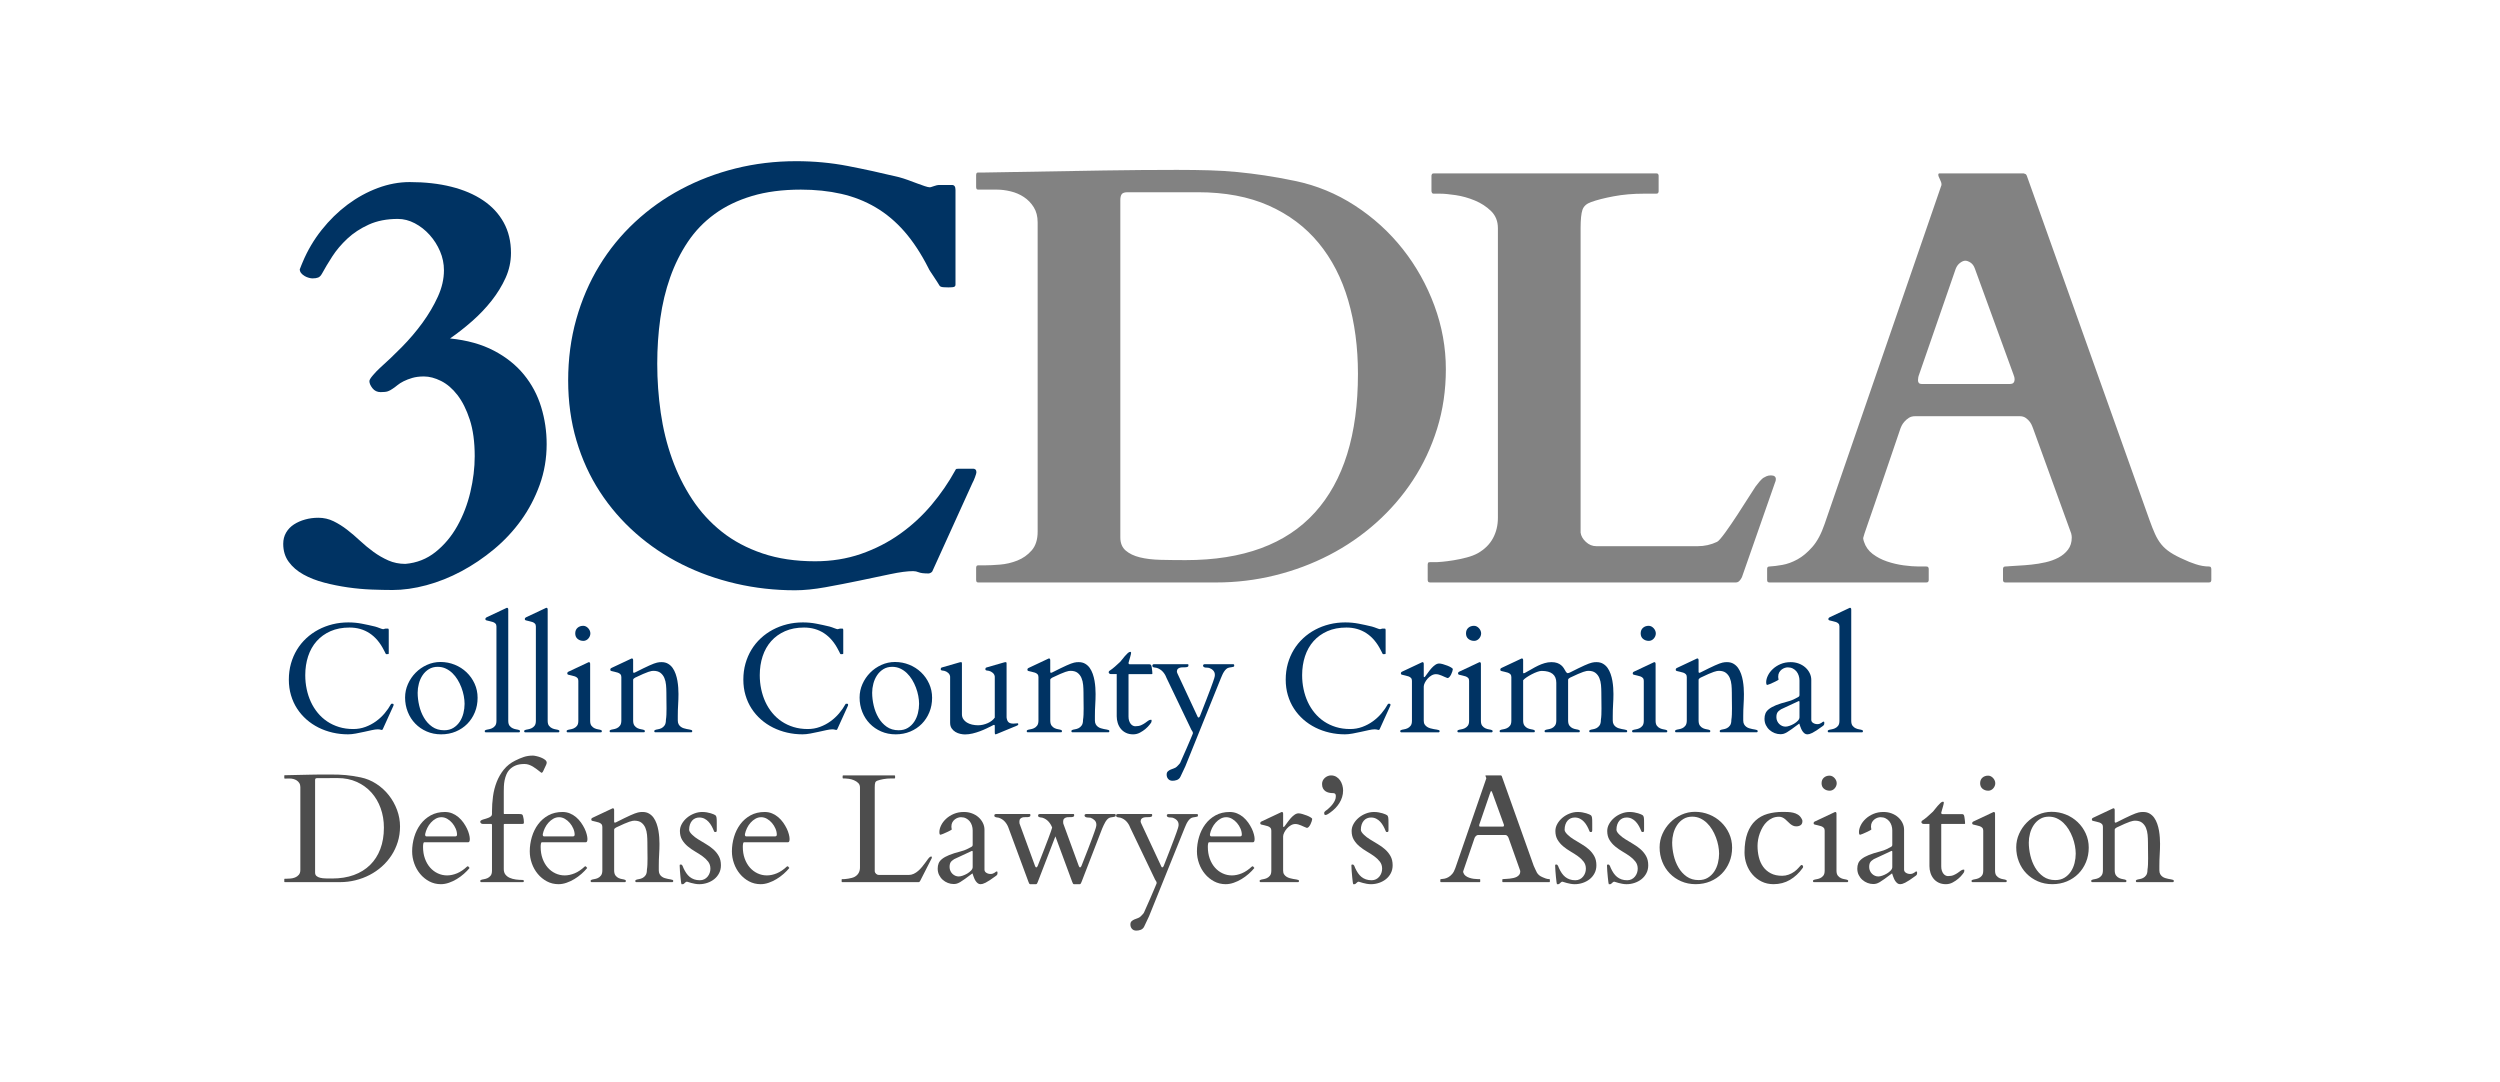 <?xml version="1.0" encoding="UTF-8"?>
<svg id="Layer_1" data-name="Layer 1" xmlns="http://www.w3.org/2000/svg" width="252" height="109.102" xmlns:xlink="http://www.w3.org/1999/xlink" viewBox="0 0 252 109.102">
  <defs>
    <style>
      .cls-1 {
        fill: #4d4d4d;
      }

      .cls-1, .cls-2, .cls-3, .cls-4 {
        stroke-width: 0px;
      }

      .cls-2 {
        fill: #003363;
      }

      .cls-3 {
        fill: none;
      }

      .cls-5 {
        clip-path: url(#clippath);
      }

      .cls-4 {
        fill: #828282;
      }
    </style>
    <clipPath id="clippath">
      <rect class="cls-3" width="252" height="109.102"/>
    </clipPath>
  </defs>
  <g class="cls-5">
    <path class="cls-2" d="m39.545,59.472c-.605,0-1.297-.015-2.076-.044-.78-.029-1.58-.102-2.399-.219-.819-.118-1.618-.278-2.398-.483-.779-.204-1.477-.478-2.091-.819-.614-.341-1.107-.764-1.476-1.272-.372-.506-.556-1.111-.556-1.813,0-.429.097-.809.292-1.141.195-.331.458-.604.789-.819.332-.214.707-.38,1.127-.496.419-.118.863-.176,1.33-.176.546,0,1.058.117,1.536.351.477.234.936.522,1.374.862.439.342.873.712,1.301,1.112.43.4.878.77,1.346,1.111.468.342.965.629,1.492.863.526.234,1.101.351,1.724.351,1.151-.098,2.165-.498,3.042-1.199.878-.702,1.61-1.574,2.194-2.618.585-1.042,1.023-2.183,1.316-3.421.292-1.238.439-2.443.439-3.612,0-1.443-.166-2.671-.497-3.685-.332-1.014-.746-1.842-1.244-2.486-.497-.643-1.048-1.116-1.652-1.418-.605-.302-1.18-.454-1.725-.454-.449,0-.839.05-1.17.146-.332.098-.624.21-.877.337-.254.127-.468.263-.644.41-.175.145-.341.268-.497.365-.137.098-.283.176-.438.234-.157.059-.401.087-.732.087-.351,0-.628-.131-.833-.394-.205-.264-.307-.502-.307-.716,0-.118.121-.317.365-.6.244-.283.472-.522.688-.717.701-.624,1.437-1.325,2.207-2.105.77-.78,1.467-1.599,2.092-2.457.623-.857,1.14-1.735,1.549-2.632.41-.896.614-1.784.614-2.661,0-.663-.131-1.302-.394-1.916-.263-.614-.614-1.165-1.053-1.653-.438-.487-.936-.877-1.492-1.169-.555-.292-1.125-.439-1.71-.439-1.112,0-2.086.19-2.925.57-.838.381-1.56.854-2.164,1.419-.604.565-1.112,1.165-1.521,1.798-.409.634-.751,1.205-1.024,1.711-.117.215-.248.352-.395.41-.146.058-.336.087-.57.087-.097,0-.218-.019-.365-.058-.147-.039-.289-.098-.425-.176-.136-.077-.252-.175-.35-.292-.098-.117-.146-.253-.146-.409,0,.019.014-.01.044-.088.028-.078.063-.166.102-.263.039-.098.087-.215.146-.351.487-1.17,1.126-2.252,1.915-3.247.79-.994,1.663-1.847,2.618-2.559.955-.711,1.969-1.267,3.042-1.667,1.071-.399,2.144-.599,3.217-.599,1.539,0,2.934.156,4.181.468,1.249.312,2.321.77,3.217,1.374.898.605,1.59,1.351,2.077,2.237.487.888.732,1.906.732,3.057,0,.877-.181,1.715-.541,2.515-.362.8-.829,1.564-1.405,2.296-.575.731-1.228,1.418-1.959,2.062-.731.643-1.477,1.228-2.237,1.754,1.716.175,3.187.585,4.416,1.229,1.228.642,2.237,1.447,3.027,2.412.789.965,1.369,2.052,1.739,3.261.371,1.21.556,2.457.556,3.743,0,1.444-.233,2.813-.701,4.109-.469,1.297-1.093,2.486-1.872,3.568-.78,1.083-1.692,2.058-2.734,2.925-1.044.867-2.141,1.608-3.291,2.222-1.15.614-2.325,1.082-3.524,1.404-1.198.323-2.345.483-3.436.483"/>
    <path class="cls-2" d="m57.271,38.357c0-2.183.273-4.245.819-6.186.546-1.939,1.316-3.729,2.31-5.366.995-1.638,2.193-3.109,3.598-4.416,1.403-1.306,2.957-2.413,4.664-3.319,1.705-.907,3.534-1.604,5.484-2.092,1.949-.486,3.986-.731,6.112-.731,1.793,0,3.524.162,5.191.483,1.667.322,3.388.698,5.162,1.126.292.078.599.176.921.292.322.118.623.23.906.337s.541.2.776.277c.233.078.409.118.526.118.039,0,.17-.04.394-.118.225-.077.385-.116.483-.116h1.346c.234,0,.35.165.35.497v9.534c0,.117-.043.195-.131.233-.088.04-.278.059-.57.059-.059,0-.21-.004-.454-.014-.244-.01-.394-.064-.453-.161-.039-.059-.112-.176-.219-.352-.108-.175-.225-.355-.352-.54-.126-.185-.243-.361-.35-.526-.107-.167-.171-.278-.191-.337-.74-1.462-1.549-2.695-2.426-3.7-.878-1.003-1.848-1.817-2.911-2.441-1.063-.625-2.218-1.077-3.465-1.36-1.248-.283-2.603-.425-4.066-.425-1.852,0-3.494.215-4.927.644-1.433.429-2.686,1.033-3.758,1.813-1.073.78-1.974,1.717-2.706,2.808-.731,1.092-1.325,2.286-1.783,3.582-.459,1.297-.79,2.681-.995,4.153-.205,1.472-.307,2.988-.307,4.547,0,1.658.118,3.301.351,4.928.234,1.629.614,3.179,1.141,4.651.526,1.472,1.203,2.836,2.033,4.094.828,1.257,1.827,2.349,2.997,3.276,1.17.926,2.534,1.652,4.095,2.178,1.559.527,3.324.79,5.293.79,1.657,0,3.202-.248,4.635-.745,1.434-.499,2.745-1.171,3.934-2.019,1.189-.848,2.246-1.823,3.173-2.925.926-1.101,1.72-2.256,2.383-3.465.039-.097.083-.151.132-.16.049-.01.122-.015.219-.015h1.492c.059,0,.122.024.19.073.068.048.102.151.102.307,0,.058-.043.209-.132.453-.087.244-.18.453-.277.629l-4.036,8.891c-.04.058-.097.107-.176.146-.078.039-.146.059-.205.059-.467,0-.794-.04-.979-.118-.186-.077-.375-.117-.57-.117-.585,0-1.36.103-2.325.308-.966.204-2.009.424-3.129.657-1.122.235-2.253.453-3.393.659-1.141.204-2.16.306-3.056.306-2.047,0-4.036-.224-5.966-.672-1.93-.449-3.744-1.097-5.44-1.945s-3.246-1.891-4.65-3.129-2.613-2.637-3.626-4.197c-1.014-1.559-1.799-3.28-2.355-5.162-.555-1.881-.833-3.894-.833-6.039"/>
    <path class="cls-4" d="m98.628,58.712c-.117,0-.186-.034-.205-.103-.019-.068-.029-.112-.029-.131v-1.257c0-.02.01-.063.029-.132.019-.068.088-.103.205-.103h.643c.41,0,.917-.024,1.521-.073.605-.048,1.189-.185,1.755-.409.565-.224,1.048-.565,1.448-1.024.399-.458.6-1.086.6-1.886v-31.175c0-.604-.132-1.117-.396-1.536-.263-.419-.595-.76-.994-1.023-.4-.264-.844-.454-1.33-.571-.488-.117-.946-.175-1.375-.175h-1.872c-.117,0-.186-.034-.205-.102s-.029-.113-.029-.132v-1.258c0-.019.01-.063.029-.132.019-.068.088-.101.205-.101h.643l12.02-.205c1.131-.02,2.355-.035,3.671-.044,1.315-.01,2.539-.015,3.67-.015,1.228,0,2.33.015,3.305.044.975.029,1.91.088,2.807.175.897.088,1.803.201,2.72.337.917.136,1.94.322,3.071.555,2.164.45,4.177,1.277,6.039,2.486,1.862,1.209,3.47,2.672,4.826,4.387,1.354,1.716,2.417,3.617,3.187,5.703.77,2.086,1.155,4.222,1.155,6.405,0,2.105-.292,4.099-.877,5.981-.585,1.881-1.399,3.616-2.442,5.205-1.043,1.589-2.281,3.022-3.714,4.299s-3.008,2.359-4.723,3.246c-1.716.888-3.539,1.57-5.469,2.047-1.93.478-3.909.717-5.937.717h-23.952Zm14.301-4.533c0,.565.18,1.005.541,1.316.36.312.838.541,1.433.687.595.147,1.292.23,2.091.249.799.019,1.638.029,2.515.029,5.792,0,10.133-1.599,13.029-4.796,2.895-3.197,4.344-7.857,4.344-13.979,0-2.691-.328-5.157-.981-7.4-.653-2.241-1.648-4.171-2.983-5.79-1.335-1.619-3.012-2.876-5.029-3.773-2.019-.896-4.402-1.345-7.151-1.345h-7.077c-.294,0-.488.064-.586.19-.097.127-.146.327-.146.6v34.012Z"/>
    <path class="cls-4" d="m143.956,58.624c-.029-.059-.044-.107-.044-.146v-1.579c0-.039.01-.089.029-.147.019-.058.088-.088.206-.088h.701c.058,0,.249-.014.57-.043.322-.029.692-.079,1.112-.147.419-.068.852-.16,1.301-.278.448-.116.829-.263,1.141-.438.682-.39,1.188-.892,1.52-1.506.332-.614.497-1.301.497-2.062v-29.187c0-.701-.229-1.277-.687-1.725-.458-.449-1.004-.804-1.638-1.068-.633-.263-1.277-.443-1.929-.541-.654-.097-1.175-.146-1.565-.146h-.644c-.098,0-.161-.034-.189-.103-.03-.068-.045-.111-.045-.132v-1.579c0-.038.015-.087.045-.145.028-.059.091-.088.189-.088h22.432c.097,0,.16.029.19.088.029.058.043.107.043.145v1.579c0,.04-.014.089-.043.147-.03.059-.093.088-.19.088h-1.258c-1.093,0-2.106.088-3.041.264-.936.174-1.696.37-2.282.584-.448.156-.736.414-.863.775-.126.361-.189.98-.189,1.857v30.678c.038.332.214.644.525.936.312.293.663.439,1.054.439h10.235c.683,0,1.332-.146,1.946-.439.614-.292,3.581-5.171,3.875-5.571.292-.399.545-.687.76-.862.097-.059.209-.117.336-.176.127-.059.278-.088.453-.088.331,0,.498.128.498.38,0,.117-.03.235-.088.352l-3.334,9.534c-.078.156-.166.282-.263.379-.098.098-.215.146-.352.146h-30.823c-.099,0-.162-.028-.191-.087"/>
    <path class="cls-4" d="m178.126,57.338c0-.157.077-.235.233-.235.371-.019.805-.073,1.302-.161.497-.087,1.004-.272,1.521-.555.516-.282,1.018-.702,1.506-1.258.487-.555.896-1.32,1.228-2.295l11.757-34.1c0,.019.005.009.015-.03.009-.038.014-.078.014-.117,0-.136-.054-.307-.16-.512-.108-.205-.162-.355-.162-.453,0-.097.039-.146.118-.146h8.481c.038.02.092.039.161.058.068.02.121.078.16.176l12.371,34.715c.195.545.38,1.013.556,1.402.176.391.385.737.628,1.039.244.303.551.575.922.819.369.244.848.493,1.433.745.273.137.643.284,1.111.44.468.156.917.233,1.345.233.097,0,.161.03.191.088.028.058.043.117.043.175v1.112c0,.039-.015.088-.043.146-.03.059-.094.088-.191.088h-20.53c-.098,0-.161-.029-.19-.088-.029-.058-.044-.107-.044-.146v-1.14c0-.04.015-.089.044-.147s.092-.088.19-.088c.078,0,.156-.005.234-.014.077-.01.136-.015.176-.015.214-.019.521-.039.921-.059.399-.018.833-.053,1.301-.102.468-.048.94-.126,1.419-.234.477-.107.91-.263,1.301-.468.39-.205.712-.472.965-.804.253-.331.38-.741.38-1.229,0-.116-.019-.252-.058-.409l-3.831-10.558c-.02-.038-.054-.126-.103-.263-.048-.136-.127-.278-.234-.424-.107-.146-.244-.278-.409-.395-.166-.116-.366-.175-.599-.175h-10.558c-.254,0-.468.059-.644.175-.175.117-.321.245-.438.381-.118.136-.21.273-.278.409-.069.137-.103.215-.103.234-.624,1.833-1.15,3.378-1.579,4.636-.429,1.257-.784,2.295-1.067,3.114s-.503,1.453-.658,1.901c-.156.449-.268.776-.336.98-.069.205-.113.356-.132.453,0,.059.009.122.029.19.019.069.039.132.058.191.157.487.444.891.863,1.214.419.321.901.574,1.448.76.545.185,1.107.316,1.682.395.574.078,1.086.116,1.535.116h.761c.096,0,.16.03.189.088.03.058.044.107.044.147v1.14c0,.039-.014.088-.044.146-.029.059-.093.088-.189.088h-15.823c-.156,0-.233-.077-.233-.234v-1.14Zm15.324-19.595c-.039.097-.069.195-.087.292-.02.098-.03.195-.03.293,0,.116.03.21.088.278.058.068.175.102.351.102h8.774c.214,0,.355-.044.424-.132.068-.087.102-.19.102-.307,0-.097-.01-.185-.029-.263-.02-.077-.049-.166-.088-.263l-3.89-10.675c-.098-.273-.243-.473-.438-.599-.196-.126-.371-.19-.527-.19s-.332.073-.526.219c-.195.146-.341.346-.439.6l-3.685,10.645Z"/>
    <path class="cls-2" d="m29.115,68.506c0-.57.071-1.107.213-1.614.143-.505.344-.972.603-1.399.26-.428.573-.812.939-1.153s.772-.629,1.217-.866c.444-.236.921-.418,1.43-.545.509-.127,1.04-.19,1.595-.19.468,0,.919.042,1.354.126.435.083.884.181,1.346.293.077.02.157.046.241.076s.163.06.236.088c.074.028.142.052.202.073.061.02.108.03.138.03.01,0,.044-.01.102-.03.059-.021.101-.031.126-.031h.237c.062,0,.092.043.092.13v2.372c0,.031-.012.051-.035.061-.022.01-.072.015-.148.015-.015,0-.036,0-.062-.003-.025-.003-.045-.017-.061-.042-.01-.016-.023-.039-.038-.072-.015-.034-.032-.068-.049-.104-.018-.035-.036-.068-.053-.099-.019-.031-.03-.053-.035-.069-.382-.762-.865-1.336-1.45-1.72-.584-.384-1.259-.576-2.021-.576-.723,0-1.36.122-1.916.366-.554.245-1.02.58-1.399,1.007-.379.428-.665.935-.859,1.522-.193.587-.289,1.225-.289,1.911,0,.483.048.953.145,1.408.096.455.237.884.422,1.285.187.403.417.77.692,1.103.274.333.59.62.949.862.359.242.758.43,1.198.565.44.135.917.202,1.43.202.433,0,.842-.071,1.228-.214.387-.142.742-.33,1.065-.565.323-.233.612-.5.866-.8.254-.301.468-.608.641-.923.01-.026.022-.04.034-.042.013-.003.032-.004.057-.004h.099c.016,0,.032.006.051.019.017.012.026.039.026.08,0,.016-.002.036-.004.061-.002.025-.016.061-.042.107l-1.053,2.319c-.01.015-.025.028-.045.038-.02.011-.039.016-.054.016-.117-.031-.2-.049-.248-.054-.048-.005-.101-.008-.156-.008-.153,0-.35.027-.591.08-.242.054-.502.111-.778.172-.277.061-.559.119-.844.172-.284.053-.544.079-.777.079-.535,0-1.054-.058-1.557-.175-.504-.117-.977-.286-1.419-.507-.442-.221-.847-.493-1.214-.816-.366-.324-.681-.688-.945-1.095-.265-.407-.469-.856-.614-1.347-.146-.491-.218-1.016-.218-1.575"/>
    <path class="cls-2" d="m40.833,70.306c0-.472.096-.924.287-1.354.191-.43.449-.809.775-1.14.326-.331.706-.594,1.138-.79.433-.196.888-.294,1.367-.294.504,0,.983.092,1.435.275.454.183.851.437,1.192.763.341.325.613.708.814,1.149.2.439.301.914.301,1.422,0,.524-.091,1.01-.275,1.457-.184.448-.437.837-.763,1.168-.326.33-.713.589-1.161.778-.448.188-.939.282-1.474.282-.53,0-1.016-.097-1.459-.29-.443-.193-.826-.456-1.149-.79-.324-.333-.576-.725-.756-1.178-.181-.453-.272-.939-.272-1.458m1.267-.48c0,.422.052.856.156,1.3.104.446.265.853.481,1.221.216.369.492.672.828.909.336.236.737.354,1.205.354.361,0,.672-.08.931-.24.26-.16.473-.368.641-.622s.291-.539.37-.855c.079-.315.118-.631.118-.946,0-.248-.027-.515-.08-.797-.054-.282-.132-.562-.237-.839-.104-.277-.232-.542-.385-.794-.152-.251-.329-.473-.53-.668-.201-.193-.424-.346-.671-.461-.247-.114-.515-.171-.805-.171-.341,0-.639.079-.893.236-.255.158-.465.362-.633.614-.168.252-.293.533-.374.843-.082.31-.122.616-.122.916"/>
    <path class="cls-2" d="m52.415,73.694c0,.071-.025.112-.076.123h-3.403c-.051-.011-.076-.052-.076-.123,0-.045.025-.079.076-.099.066-.03.16-.055.282-.072.123-.018.244-.054.366-.108.123-.053.23-.137.321-.251.092-.114.137-.284.137-.507v-9.514c0-.122-.033-.218-.099-.286-.066-.069-.15-.121-.251-.156-.103-.036-.212-.066-.329-.088-.116-.023-.228-.05-.336-.081-.03-.009-.054-.023-.072-.041-.018-.018-.027-.055-.027-.111,0-.026.008-.05.023-.076.016-.026.046-.051.091-.077l1.947-.915c.02-.01.042-.021.064-.031.023-.01.04-.015.05-.015.086,0,.129.061.129.183v11.208c0,.223.046.393.138.507.092.114.198.198.32.251.123.054.245.09.366.108.122.017.217.042.283.072.051.02.076.054.076.099"/>
    <path class="cls-2" d="m56.389,73.694c0,.071-.025.112-.076.123h-3.403c-.051-.011-.076-.052-.076-.123,0-.045.025-.079.076-.099.066-.03.16-.055.282-.072.123-.018.244-.054.366-.108.123-.053.23-.137.321-.251.092-.114.137-.284.137-.507v-9.514c0-.122-.033-.218-.099-.286-.066-.069-.15-.121-.251-.156-.103-.036-.212-.066-.329-.088-.116-.023-.228-.05-.336-.081-.03-.009-.054-.023-.072-.041-.018-.018-.027-.055-.027-.111,0-.026.008-.05.023-.076.016-.026.046-.051.091-.077l1.947-.915c.02-.01.042-.021.064-.031.023-.01.04-.015.05-.015.086,0,.129.061.129.183v11.208c0,.223.046.393.138.507.092.114.198.198.32.251.123.054.245.09.366.108.122.017.217.042.283.072.051.02.076.054.076.099"/>
    <path class="cls-2" d="m57.19,73.817c-.05-.011-.076-.052-.076-.123,0-.045.026-.079.076-.099.067-.03.161-.055.282-.072.123-.018.245-.053.367-.107s.229-.138.32-.252c.092-.114.137-.284.137-.507v-4.036c0-.122-.032-.217-.099-.286-.066-.069-.15-.121-.251-.156-.102-.037-.211-.065-.328-.089-.118-.022-.229-.049-.336-.079-.03-.011-.055-.025-.072-.042-.018-.018-.027-.055-.027-.111,0-.026.007-.051.022-.076.015-.026.047-.051.092-.076l1.946-.916c.019-.01.041-.021.065-.031.023-.009.039-.015.049-.015.086,0,.13.061.13.183v5.73c0,.223.046.393.138.507.091.114.197.198.32.252.121.054.244.089.366.107.122.017.216.042.282.072.051.02.076.054.076.099,0,.071-.025.112-.076.123h-3.403Zm.794-9.972c0-.234.076-.42.228-.557.153-.138.347-.206.58-.206.098,0,.189.023.276.068.086.047.162.106.228.18s.119.156.156.244c.038.09.057.179.057.271,0,.102-.019.197-.057.286-.037.089-.089.169-.153.24-.063.071-.138.128-.225.168-.086.041-.174.061-.267.061-.228,0-.422-.066-.583-.198-.16-.133-.24-.318-.24-.557"/>
    <path class="cls-2" d="m63.576,66.415c.02-.01.042-.02.065-.03.022-.01.039-.015.049-.015.087,0,.13.06.13.183v1.19c.016.05.036.076.061.076.026,0,.044-.003.057-.008.013-.005.034-.013.066-.023.325-.168.607-.309.846-.423.239-.114.445-.211.618-.29.173-.079.319-.14.438-.183.12-.043.225-.076.317-.099.092-.024.173-.037.244-.042.072-.005.146-.008.222-.008.249,0,.465.053.649.161.182.106.336.247.461.422.124.176.226.378.305.604.079.225.138.457.179.693.041.237.069.471.084.703.015.231.023.441.023.629,0,.351-.012.703-.034,1.056-.023.354-.035.745-.035,1.171v.443c0,.153.029.28.084.381.056.103.129.186.218.252.089.067.186.116.293.149.107.034.212.061.313.08.102.021.194.037.279.05.084.013.149.03.194.05.051.02.077.055.077.107,0,.071-.026.111-.077.121h-3.677c-.051-.01-.076-.05-.076-.121,0-.052.025-.087.076-.107.066-.031.16-.055.282-.073.122-.018.244-.056.367-.114.122-.058.227-.152.316-.279.089-.126.133-.313.133-.557.026-.157.042-.332.05-.523.008-.19.012-.4.012-.629s-.003-.474-.008-.736c-.005-.262-.007-.553-.007-.873,0-.25-.012-.503-.035-.76-.023-.257-.079-.49-.168-.702-.089-.211-.22-.384-.393-.518-.173-.135-.412-.203-.717-.203-.051,0-.114.007-.191.02-.077.012-.182.042-.316.087-.135.046-.309.115-.523.207-.214.091-.483.216-.808.373-.041.026-.083.055-.126.088-.044.033-.068.075-.073.126v4.104c0,.229.046.403.137.523.092.12.199.206.32.259.123.054.245.089.367.107.122.018.216.042.282.073.051.02.076.055.076.107,0,.071-.025.111-.076.121h-3.402c-.051-.01-.077-.05-.077-.121,0-.052.026-.087.077-.107.065-.031.16-.055.282-.073.122-.018.245-.053.366-.107.122-.053.229-.139.32-.259.092-.12.138-.294.138-.523v-4.379c0-.122-.033-.217-.099-.286-.066-.069-.15-.121-.252-.156-.102-.036-.211-.065-.328-.088-.117-.023-.229-.049-.336-.08-.031-.011-.054-.024-.072-.042s-.027-.055-.027-.111c0-.026.008-.051.023-.076.015-.026.045-.05.092-.076l1.945-.916Z"/>
    <path class="cls-2" d="m74.929,68.506c0-.57.071-1.107.213-1.614.143-.505.344-.972.603-1.399.26-.428.573-.812.939-1.153s.772-.629,1.217-.866c.444-.236.921-.418,1.43-.545.509-.127,1.04-.19,1.595-.19.468,0,.919.042,1.354.126.435.083.884.181,1.346.293.077.02.157.046.241.076s.163.06.236.088c.074.028.142.052.202.073.061.02.108.03.138.03.01,0,.044-.01.102-.03.059-.021.101-.031.126-.031h.237c.062,0,.092.043.092.13v2.372c0,.031-.012.051-.035.061-.022.01-.072.015-.148.015-.015,0-.036,0-.062-.003-.025-.003-.045-.017-.061-.042-.01-.016-.023-.039-.038-.072-.015-.034-.032-.068-.049-.104-.018-.035-.036-.068-.053-.099-.019-.031-.03-.053-.035-.069-.382-.762-.865-1.336-1.45-1.72-.584-.384-1.259-.576-2.021-.576-.723,0-1.36.122-1.916.366-.554.245-1.02.58-1.399,1.007-.379.428-.665.935-.859,1.522-.193.587-.289,1.225-.289,1.911,0,.483.048.953.145,1.408.096.455.237.884.422,1.285.187.403.417.77.692,1.103.274.333.59.62.949.862.359.242.758.43,1.198.565.44.135.917.202,1.43.202.433,0,.842-.071,1.228-.214.387-.142.742-.33,1.065-.565.323-.233.612-.5.866-.8.254-.301.468-.608.641-.923.01-.026.022-.04.034-.042.013-.003.032-.004.057-.004h.099c.016,0,.032.006.051.019.017.012.026.039.026.08,0,.016-.002.036-.004.061-.002.025-.016.061-.042.107l-1.053,2.319c-.01.015-.025.028-.045.038-.02.011-.039.016-.054.016-.117-.031-.2-.049-.248-.054-.048-.005-.101-.008-.156-.008-.153,0-.35.027-.591.08-.242.054-.502.111-.778.172-.277.061-.559.119-.844.172-.284.053-.544.079-.777.079-.535,0-1.054-.058-1.557-.175-.504-.117-.977-.286-1.419-.507-.442-.221-.847-.493-1.214-.816-.366-.324-.681-.688-.945-1.095-.265-.407-.469-.856-.614-1.347-.146-.491-.218-1.016-.218-1.575"/>
    <path class="cls-2" d="m86.647,70.306c0-.472.096-.924.287-1.354.191-.43.449-.809.775-1.14.326-.331.706-.594,1.138-.79.433-.196.888-.294,1.367-.294.504,0,.983.092,1.435.275.454.183.851.437,1.192.763.341.325.613.708.814,1.149.2.439.301.914.301,1.422,0,.524-.091,1.01-.275,1.457-.184.448-.437.837-.763,1.168-.326.33-.713.589-1.161.778-.448.188-.939.282-1.474.282-.53,0-1.016-.097-1.459-.29-.443-.193-.826-.456-1.149-.79-.324-.333-.576-.725-.756-1.178-.181-.453-.272-.939-.272-1.458m1.267-.48c0,.422.052.856.156,1.3.104.446.265.853.481,1.221.216.369.492.672.828.909.336.236.737.354,1.205.354.361,0,.672-.08.931-.24.26-.16.473-.368.641-.622s.291-.539.37-.855c.079-.315.118-.631.118-.946,0-.248-.027-.515-.08-.797-.054-.282-.132-.562-.237-.839-.104-.277-.232-.542-.385-.794-.152-.251-.329-.473-.53-.668-.201-.193-.424-.346-.671-.461-.247-.114-.515-.171-.805-.171-.341,0-.639.079-.893.236-.255.158-.465.362-.633.614-.168.252-.293.533-.374.843-.082.31-.122.616-.122.916"/>
    <path class="cls-2" d="m95.57,67.823c-.12-.104-.248-.171-.386-.202-.035-.011-.074-.016-.118-.019-.043-.002-.082-.007-.118-.016-.036-.007-.064-.02-.088-.038-.022-.017-.034-.049-.034-.095,0-.041.006-.076.019-.106.013-.031.047-.054.103-.069l1.747-.504c.031-.01.063-.018.096-.023.032-.005.064-.007.094-.007.052,0,.077.043.077.129v5.119c0,.188.046.353.138.492.091.14.212.256.362.347.15.092.323.161.519.207.196.045.398.069.606.069.168,0,.335-.02.5-.057.165-.039.323-.091.473-.158.15-.065.286-.146.408-.24.122-.094.224-.199.305-.317v-4.134c-.015-.148-.083-.274-.202-.378-.12-.104-.248-.171-.385-.202-.036-.011-.075-.016-.118-.019-.043-.002-.083-.007-.119-.016-.035-.007-.065-.02-.087-.038-.024-.017-.035-.049-.035-.095,0-.041.006-.076.02-.106.012-.031.047-.054.102-.069l1.747-.504c.031-.01.062-.018.096-.023.033-.005.065-.007.095-.007.02,0,.039.009.054.027.015.017.022.059.022.125v5.417c.026.223.089.384.191.48.102.097.267.146.496.146l.442-.031c.021,0,.033.014.039.042.005.028.008.057.008.088,0,.01-.007.022-.02.038-.012.015-.044.036-.095.061l-2.03.839c-.01.005-.035.014-.076.027s-.063.018-.068.018c-.037,0-.058-.021-.065-.064-.008-.043-.012-.085-.012-.126v-.687c-.01-.035-.02-.057-.03-.064-.01-.008-.026-.012-.046-.012-.025,0-.046.005-.061.015-.016.01-.036.021-.061.031-.178.092-.377.191-.599.298-.221.106-.454.205-.698.297-.244.091-.495.168-.752.229-.256.061-.51.092-.758.092-.143,0-.301-.02-.473-.058-.174-.038-.336-.103-.489-.194-.152-.092-.28-.213-.382-.363-.101-.15-.152-.337-.152-.56v-4.654c-.016-.148-.083-.274-.202-.378"/>
    <path class="cls-2" d="m105.621,66.415c.02-.01.042-.02.065-.03.022-.01.039-.015.049-.015.087,0,.13.06.13.183v1.19c.016.05.036.076.061.076.026,0,.044-.003.057-.008.013-.005.034-.013.066-.023.325-.168.607-.309.846-.423.239-.114.445-.211.618-.29.173-.079.319-.14.438-.183.12-.043.225-.076.317-.099.092-.024.173-.037.244-.042.072-.005.146-.008.222-.008.249,0,.465.053.649.161.182.106.336.247.461.422.124.176.226.378.305.604.079.225.138.457.179.693.041.237.069.471.084.703.015.231.023.441.023.629,0,.351-.012.703-.034,1.056-.023.354-.035.745-.035,1.171v.443c0,.153.029.28.084.381.056.103.129.186.218.252.089.067.186.116.293.149.107.034.212.061.313.08.102.021.194.037.279.05.084.013.149.03.194.05.051.02.077.055.077.107,0,.071-.026.111-.077.121h-3.677c-.051-.01-.076-.05-.076-.121,0-.052.025-.087.076-.107.066-.031.16-.055.282-.073.122-.018.244-.056.367-.114.122-.058.227-.152.316-.279.089-.126.133-.313.133-.557.026-.157.042-.332.05-.523.008-.19.012-.4.012-.629s-.003-.474-.008-.736c-.005-.262-.007-.553-.007-.873,0-.25-.012-.503-.035-.76-.023-.257-.079-.49-.168-.702-.089-.211-.22-.384-.393-.518-.173-.135-.412-.203-.717-.203-.051,0-.114.007-.191.02-.077.012-.182.042-.316.087-.135.046-.309.115-.523.207-.214.091-.483.216-.808.373-.041.026-.083.055-.126.088-.044.033-.068.075-.073.126v4.104c0,.229.046.403.137.523.092.12.199.206.32.259.123.054.245.089.367.107.122.018.216.042.282.073.051.02.076.055.076.107,0,.071-.025.111-.076.121h-3.402c-.051-.01-.077-.05-.077-.121,0-.052.026-.087.077-.107.065-.031.16-.055.282-.073.122-.018.245-.053.366-.107.122-.053.229-.139.32-.259.092-.12.138-.294.138-.523v-4.379c0-.122-.033-.217-.099-.286-.066-.069-.15-.121-.252-.156-.102-.036-.211-.065-.328-.088-.117-.023-.229-.049-.336-.08-.031-.011-.054-.024-.072-.042-.018-.018-.027-.055-.027-.111,0-.026.008-.051.023-.076.015-.026.045-.05.092-.076l1.945-.916Z"/>
    <path class="cls-2" d="m112.564,67.949h-.572c-.071,0-.128-.018-.168-.053-.041-.036-.064-.074-.069-.115,0-.025.005-.053.015-.084.01-.03.024-.05.039-.061.203-.132.396-.279.579-.442.184-.163.362-.326.535-.488.05-.056.119-.14.205-.252.087-.112.177-.223.272-.332.093-.109.187-.206.282-.291.093-.083.174-.125.24-.125.061,0,.092.035.092.107,0,.036-.009.09-.027.164-.019.074-.04.156-.065.247-.026.092-.053.189-.084.29-.031.103-.059.202-.084.298,0,.041.006.074.019.1.013.025.047.04.103.045h1.946c.081,0,.137.014.168.042.03.028.053.065.068.111.01.025.021.07.031.133.01.064.02.134.03.21.01.076.019.155.027.236.007.082.012.153.012.214,0,.031-.021.046-.062.046h-2.296c-.026,0-.04.005-.042.015-.003.01-.004.028-.004.054v4.211c0,.163.02.305.061.427.041.122.093.224.157.305.063.082.135.143.217.183.081.042.163.062.244.062.234,0,.428-.035.584-.104.154-.068.29-.143.404-.225.115-.08.217-.156.309-.225.092-.068.188-.102.29-.102.041,0,.061.017.061.053,0,.071-.005.126-.016.163-.009.039-.025.071-.045.096-.01.015-.063.086-.161.21-.095.124-.226.257-.389.397-.162.14-.351.267-.564.381-.213.115-.443.171-.686.171-.275,0-.517-.05-.725-.152-.209-.101-.382-.237-.519-.408-.137-.17-.241-.365-.309-.584-.069-.218-.103-.445-.103-.678v-4.25Z"/>
    <path class="cls-2" d="m118.965,76.89c.26-.58.472-1.06.637-1.441.165-.382.295-.685.389-.908.094-.225.161-.382.199-.473.038-.092.057-.143.057-.153,0-.062-.015-.121-.046-.179-.031-.059-.066-.114-.107-.165l-2.518-5.256c-.086-.234-.21-.439-.373-.615-.163-.174-.362-.3-.596-.377-.035-.01-.078-.018-.129-.023-.051-.004-.101-.013-.149-.023-.048-.01-.089-.028-.122-.053-.033-.026-.049-.066-.049-.123,0-.101.06-.152.182-.152h3.395c.031,0,.049.018.054.053.005.036.008.062.008.077,0,.071-.03.118-.088.141-.059.023-.132.037-.217.042-.087.005-.18.007-.279.007s-.193.012-.278.035c-.087.023-.16.066-.218.129-.059.064-.087.162-.087.294,0,.015.011.047.033.096.023.048.035.077.035.087l1.976,4.235c.01.025.026.062.05.11.023.049.055.073.095.073.02,0,.042-.012.065-.034.023-.024.042-.05.058-.08.015-.031.027-.061.037-.088.01-.028.018-.048.023-.058.234-.6.433-1.112.599-1.537.165-.425.301-.781.408-1.068.107-.288.191-.518.252-.691s.107-.308.137-.407c.031-.1.049-.172.054-.218.005-.046.007-.086.007-.122,0-.178-.056-.325-.168-.443-.111-.117-.249-.203-.411-.259-.046-.015-.104-.023-.172-.023s-.136-.004-.199-.011c-.063-.008-.119-.027-.168-.058-.048-.03-.072-.081-.072-.152,0-.041.018-.072.054-.095.035-.024.073-.035.114-.035h2.891c.042.011.065.03.073.058.007.027.011.054.011.079,0,.036-.005.063-.015.08-.01.019-.034.034-.073.046-.038.013-.091.025-.159.035-.069.01-.16.025-.272.045-.106.021-.202.069-.285.145-.084.077-.16.166-.225.268-.067.101-.126.21-.176.328-.051.117-.097.223-.138.32l-3.585,8.888-.496,1.053c-.041.086-.093.156-.157.21-.063.053-.131.094-.205.121-.074.029-.149.047-.225.058-.077.01-.148.016-.214.016-.178,0-.321-.059-.427-.176-.107-.118-.16-.265-.16-.443,0-.142.039-.25.118-.324.079-.074.171-.134.278-.18.107-.045.217-.087.332-.126.115-.038.209-.092.286-.164.02-.02.049-.047.084-.083.036-.036.071-.073.107-.111.036-.038.068-.075.099-.11.031-.037.051-.067.061-.092"/>
    <path class="cls-2" d="m129.6,68.506c0-.57.071-1.107.213-1.614.143-.505.344-.972.603-1.399.26-.428.573-.812.939-1.153s.772-.629,1.217-.866c.444-.236.921-.418,1.43-.545.509-.127,1.04-.19,1.595-.19.468,0,.919.042,1.354.126.435.083.884.181,1.346.293.077.02.157.046.241.076s.163.06.236.088c.074.028.142.052.202.073.061.02.108.03.138.03.01,0,.044-.01.102-.03.059-.021.101-.031.126-.031h.237c.062,0,.092.043.092.13v2.372c0,.031-.012.051-.035.061-.022.01-.072.015-.148.015-.015,0-.036,0-.062-.003-.025-.003-.045-.017-.061-.042-.01-.016-.023-.039-.038-.072-.015-.034-.032-.068-.049-.104-.018-.035-.036-.068-.053-.099-.019-.031-.03-.053-.035-.069-.382-.762-.865-1.336-1.45-1.72-.584-.384-1.259-.576-2.021-.576-.723,0-1.36.122-1.916.366-.554.245-1.02.58-1.399,1.007-.379.428-.665.935-.859,1.522-.193.587-.289,1.225-.289,1.911,0,.483.048.953.145,1.408.096.455.237.884.422,1.285.187.403.417.77.692,1.103.274.333.59.62.949.862.359.242.758.43,1.198.565.44.135.917.202,1.43.202.433,0,.842-.071,1.228-.214.387-.142.742-.33,1.065-.565.323-.233.612-.5.866-.8.254-.301.468-.608.641-.923.01-.026.022-.04.034-.042.013-.003.032-.004.057-.004h.099c.016,0,.032.006.051.019.017.012.026.039.026.08,0,.016-.002.036-.004.061-.002.025-.016.061-.042.107l-1.053,2.319c-.01.015-.025.028-.045.038-.02.011-.039.016-.054.016-.117-.031-.2-.049-.248-.054s-.101-.008-.156-.008c-.153,0-.35.027-.591.08-.242.054-.502.111-.778.172-.277.061-.559.119-.844.172-.284.053-.544.079-.777.079-.535,0-1.054-.058-1.557-.175-.504-.117-.977-.286-1.419-.507-.442-.221-.847-.493-1.214-.816-.366-.324-.681-.688-.945-1.095-.265-.407-.469-.856-.614-1.347-.146-.491-.218-1.016-.218-1.575"/>
    <path class="cls-2" d="m143.271,66.79c.02-.01.042-.02.065-.031.022-.009.039-.015.049-.015.087,0,.13.061.13.183v1.236c0,.016.001.035.004.058.002.022.017.034.042.034s.045-.009.061-.027c.015-.018.03-.034.045-.049.092-.123.191-.258.299-.409.106-.15.219-.291.338-.423.12-.133.245-.243.375-.332.129-.089.26-.133.393-.133.091,0,.214.021.37.064.155.043.307.094.457.153.15.058.278.121.385.187.108.066.161.121.161.168,0,.046-.016.118-.046.217s-.07.198-.118.298c-.049.099-.104.186-.168.262-.064.077-.129.116-.195.116-.01,0-.018-.002-.022-.005-.006-.002-.011-.003-.016-.003-.086-.031-.176-.068-.27-.111-.095-.043-.189-.086-.283-.126-.095-.04-.19-.075-.289-.103-.1-.028-.198-.041-.294-.041-.153,0-.303.042-.451.129-.147.086-.279.194-.393.324-.114.13-.207.267-.278.412-.071.145-.107.274-.107.385v3.449c0,.152.032.277.095.373.064.097.146.178.245.241.099.063.208.112.327.145.121.033.236.06.348.08.112.02.214.037.305.049.092.014.161.03.206.051.05.019.076.053.076.098,0,.071-.026.113-.076.123h-3.822c-.051-.01-.077-.052-.077-.123,0-.045.026-.079.077-.098.065-.031.16-.056.282-.073.122-.018.245-.053.366-.107.122-.054.229-.137.32-.252.092-.114.138-.284.138-.507v-4.036c0-.122-.033-.217-.099-.286-.066-.069-.15-.121-.252-.156-.102-.037-.211-.065-.328-.089-.117-.022-.229-.049-.336-.079-.031-.011-.054-.025-.072-.042-.018-.018-.027-.055-.027-.111,0-.026.008-.051.023-.076.015-.026.045-.051.092-.076l1.945-.916Z"/>
    <path class="cls-2" d="m146.979,73.817c-.05-.011-.076-.052-.076-.123,0-.045.026-.079.076-.099.067-.03.161-.055.282-.072.123-.018.245-.053.367-.107.122-.054.229-.138.32-.252.092-.114.137-.284.137-.507v-4.036c0-.122-.032-.217-.099-.286-.066-.069-.15-.121-.251-.156-.102-.037-.211-.065-.328-.089-.118-.022-.229-.049-.336-.079-.03-.011-.055-.025-.072-.042-.018-.018-.027-.055-.027-.111,0-.026.007-.051.022-.076.015-.026.047-.051.092-.076l1.946-.916c.019-.01.041-.021.065-.031.023-.009.039-.015.049-.015.086,0,.13.061.13.183v5.73c0,.223.046.393.138.507.091.114.197.198.32.252.121.054.244.089.366.107.122.017.216.042.282.072.051.02.076.054.076.099,0,.071-.025.112-.076.123h-3.403Zm.794-9.972c0-.234.076-.42.228-.557.153-.138.347-.206.58-.206.098,0,.189.023.276.068.086.047.162.106.228.18.066.074.119.156.156.244.038.09.057.179.057.271,0,.102-.019.197-.057.286-.037.089-.089.169-.153.24-.063.071-.138.128-.225.168-.086.041-.174.061-.267.061-.228,0-.422-.066-.583-.198-.16-.133-.24-.318-.24-.557"/>
    <path class="cls-2" d="m153.289,66.415c.02-.01.042-.02.065-.03.022-.01.039-.015.049-.015.087,0,.13.06.13.183v1.266c.005.031.026.046.061.046.03,0,.066-.01.107-.031.229-.122.452-.248.672-.377.218-.131.438-.248.659-.356.222-.106.444-.193.668-.258.223-.067.45-.1.679-.1s.422.028.58.084c.157.056.29.129.396.218.107.088.194.186.263.29s.129.204.18.301c.005.015.015.034.03.057s.035.048.057.073c.024.025.046.047.069.064.023.018.047.027.073.027.04-.005.077-.014.11-.027.033-.012.07-.026.111-.042.325-.168.608-.309.847-.423.239-.114.444-.211.617-.29.174-.079.32-.14.439-.183.12-.043.226-.076.317-.099.091-.024.173-.037.244-.042.071-.005.145-.008.222-.008.248,0,.465.053.648.161.183.106.336.247.461.422.125.176.226.378.305.604.079.225.139.457.18.693.04.237.069.471.084.703.015.231.023.441.023.629,0,.351-.012.703-.035,1.056-.022.354-.034.745-.034,1.171v.443c0,.153.028.28.084.381.055.103.128.186.218.252.089.067.186.116.293.149.107.034.211.061.313.08.102.021.194.037.279.05.083.013.149.03.194.05.051.02.076.055.076.107,0,.071-.025.111-.076.121h-3.677c-.051-.01-.076-.05-.076-.121,0-.052.025-.087.076-.107.066-.031.16-.055.282-.073.122-.018.244-.056.367-.114.122-.058.227-.152.316-.279.089-.126.133-.313.133-.557.025-.157.042-.332.05-.523.008-.19.011-.4.011-.629s-.002-.474-.007-.736c-.005-.262-.008-.553-.008-.873,0-.25-.011-.503-.034-.76-.024-.257-.079-.49-.168-.702-.089-.211-.22-.384-.393-.518-.173-.135-.412-.203-.718-.203-.05,0-.114.007-.19.02-.077.012-.182.042-.317.087-.134.046-.308.115-.522.207-.214.091-.483.216-.809.373-.041.026-.083.055-.126.088s-.068.075-.072.126v4.104c0,.229.046.403.137.523.092.12.198.206.32.259.123.054.245.089.367.107.122.018.216.042.282.073.051.02.076.055.076.107,0,.071-.025.111-.076.121h-3.402c-.052-.01-.077-.05-.077-.121,0-.052.025-.087.077-.107.065-.031.16-.055.282-.073.122-.018.244-.053.366-.107.122-.053.229-.139.32-.259.092-.12.138-.294.138-.523v-3.799c0-.799-.494-1.198-1.48-1.198-.118,0-.265.032-.443.096-.178.063-.36.143-.545.24-.186.097-.359.198-.519.305-.161.107-.279.206-.355.298v4.058c0,.229.046.403.137.523.092.12.199.206.32.259.123.054.245.089.367.107.122.018.216.042.282.073.051.02.076.055.076.107,0,.071-.025.111-.076.121h-3.402c-.051-.01-.077-.05-.077-.121,0-.052.026-.087.077-.107.065-.031.16-.055.282-.073.122-.018.245-.053.366-.107.122-.053.229-.137.32-.252.092-.114.138-.285.138-.515v-4.394c0-.122-.033-.217-.099-.286-.066-.069-.15-.121-.252-.156-.102-.036-.211-.065-.328-.088-.117-.023-.229-.049-.336-.08-.031-.011-.054-.024-.072-.042-.018-.018-.027-.055-.027-.111,0-.026.008-.051.023-.076.015-.026.045-.05.092-.076l1.945-.916Z"/>
    <path class="cls-2" d="m164.587,73.817c-.05-.011-.076-.052-.076-.123,0-.045.026-.079.076-.099.067-.03.161-.055.282-.072.123-.018.245-.053.367-.107.122-.054.229-.138.32-.252.092-.114.137-.284.137-.507v-4.036c0-.122-.032-.217-.099-.286-.066-.069-.15-.121-.251-.156-.102-.037-.211-.065-.328-.089-.118-.022-.229-.049-.336-.079-.03-.011-.055-.025-.072-.042-.018-.018-.027-.055-.027-.111,0-.026.007-.051.022-.076.015-.026.047-.051.092-.076l1.946-.916c.019-.01.041-.021.065-.031.023-.009.039-.015.049-.015.086,0,.13.061.13.183v5.73c0,.223.046.393.138.507.091.114.197.198.32.252.121.054.244.089.366.107.122.017.216.042.282.072.051.02.076.054.076.099,0,.071-.025.112-.076.123h-3.403Zm.794-9.972c0-.234.076-.42.228-.557.153-.138.347-.206.58-.206.098,0,.189.023.276.068.086.047.162.106.228.18.066.074.119.156.156.244.038.09.057.179.057.271,0,.102-.019.197-.057.286-.037.089-.089.169-.153.24-.063.071-.138.128-.225.168-.086.041-.174.061-.267.061-.228,0-.422-.066-.583-.198-.16-.133-.24-.318-.24-.557"/>
    <path class="cls-2" d="m170.973,66.415c.02-.01.042-.02.065-.03.022-.01.039-.015.049-.015.087,0,.13.06.13.183v1.19c.016.05.036.076.061.076.026,0,.044-.003.057-.008.013-.005.034-.013.066-.023.325-.168.607-.309.846-.423.239-.114.445-.211.618-.29.173-.079.319-.14.438-.183.12-.043.225-.076.317-.099.092-.024.173-.037.244-.042.072-.005.146-.008.222-.008.249,0,.465.053.649.161.182.106.336.247.461.422.124.176.226.378.305.604.079.225.138.457.179.693.041.237.069.471.084.703.015.231.023.441.023.629,0,.351-.012.703-.034,1.056-.023.354-.035.745-.035,1.171v.443c0,.153.029.28.084.381.056.103.129.186.218.252.089.067.186.116.293.149.107.034.212.061.313.08.102.021.194.037.279.05.084.013.149.03.194.05.051.02.077.055.077.107,0,.071-.026.111-.077.121h-3.677c-.051-.01-.076-.05-.076-.121,0-.052.025-.087.076-.107.066-.031.16-.055.282-.073.122-.018.244-.056.367-.114.122-.058.227-.152.316-.279.089-.126.133-.313.133-.557.026-.157.042-.332.05-.523.008-.19.012-.4.012-.629s-.003-.474-.008-.736c-.005-.262-.007-.553-.007-.873,0-.25-.012-.503-.035-.76-.023-.257-.079-.49-.168-.702-.089-.211-.22-.384-.393-.518-.173-.135-.412-.203-.717-.203-.051,0-.114.007-.191.02-.077.012-.182.042-.316.087-.135.046-.309.115-.523.207-.214.091-.483.216-.808.373-.041.026-.083.055-.126.088-.044.033-.068.075-.073.126v4.104c0,.229.046.403.137.523.092.12.199.206.32.259.123.054.245.089.367.107.122.018.216.042.282.073.051.02.076.055.076.107,0,.071-.025.111-.076.121h-3.402c-.051-.01-.077-.05-.077-.121,0-.052.026-.087.077-.107.065-.031.16-.055.282-.073.122-.018.245-.053.366-.107.122-.053.229-.139.32-.259.092-.12.138-.294.138-.523v-4.379c0-.122-.033-.217-.099-.286-.066-.069-.15-.121-.252-.156-.102-.036-.211-.065-.328-.088-.117-.023-.229-.049-.336-.08-.031-.011-.054-.024-.072-.042-.018-.018-.027-.055-.027-.111,0-.026.008-.051.023-.076.015-.026.045-.05.092-.076l1.945-.916Z"/>
    <path class="cls-2" d="m181.357,72.939c-.305.229-.555.413-.748.553-.193.14-.356.248-.488.325-.133.075-.247.127-.344.152-.096.026-.2.038-.313.038-.193,0-.385-.037-.575-.11-.191-.074-.363-.179-.515-.313-.153-.135-.277-.298-.371-.489-.094-.191-.141-.406-.141-.644,0-.198.032-.376.096-.534.063-.158.181-.305.354-.442.173-.138.409-.267.706-.39.298-.122.683-.244,1.156-.366.254-.066.459-.137.614-.214.155-.076.299-.15.431-.22.086-.047.136-.087.149-.123.013-.035.02-.069.02-.099v-1.465c0-.167-.026-.332-.077-.492s-.126-.301-.225-.424c-.1-.122-.223-.221-.37-.297-.148-.076-.318-.114-.511-.114-.092,0-.192.017-.302.053-.109.036-.213.092-.313.168-.099.076-.181.173-.248.29-.066.117-.099.259-.099.427,0,.015.002.038.004.069.003.03.006.062.011.095.005.033.011.062.015.088.005.025.009.04.009.045-.011.021-.065.057-.165.111-.099.054-.212.109-.339.168-.127.058-.251.114-.37.164-.119.051-.205.081-.256.091-.055,0-.09-.029-.103-.087-.012-.059-.019-.116-.019-.172,0-.218.059-.448.176-.686.116-.24.283-.46.5-.661.215-.2.475-.366.777-.495.303-.13.643-.195,1.019-.195.29,0,.561.047.813.141.252.094.47.223.656.386.185.163.333.353.442.572.109.219.164.45.164.693v4.022c0,.131.062.237.187.316s.266.119.424.119c.091,0,.17-.013.236-.039.066-.025.123-.055.172-.087.048-.033.088-.062.122-.089.033-.025.064-.037.096-.037.04,0,.063.016.068.049.005.033.008.062.008.088,0,.086-.012.149-.035.187-.023.038-.062.077-.118.118-.249.183-.458.33-.626.439-.168.109-.31.193-.427.252-.117.058-.214.097-.29.118-.076.02-.145.031-.206.031-.107,0-.198-.028-.275-.084-.076-.057-.143-.125-.202-.206-.059-.082-.107-.17-.149-.263-.04-.095-.074-.182-.103-.264-.028-.081-.05-.148-.065-.198-.015-.051-.027-.074-.037-.069m-2.297-.641c0,.138.027.265.081.381.053.118.122.218.209.302.086.084.185.149.294.195.109.045.222.068.339.068.107,0,.24-.026.397-.08.158-.054.311-.124.462-.213.149-.089.279-.191.385-.305.107-.115.161-.23.161-.348v-1.549c0-.055-.021-.083-.062-.083-.01,0-.021.002-.031.007l-1.77.824c-.071.051-.136.098-.194.141s-.108.095-.148.153c-.042.058-.072.127-.092.206-.021.078-.031.179-.031.301"/>
    <path class="cls-2" d="m187.788,73.694c0,.071-.025.112-.076.123h-3.403c-.051-.011-.076-.052-.076-.123,0-.045.025-.079.076-.099.066-.03.16-.055.282-.072.123-.018.244-.054.366-.108.123-.053.23-.137.321-.251.092-.114.137-.284.137-.507v-9.514c0-.122-.033-.218-.099-.286-.066-.069-.15-.121-.251-.156-.103-.036-.212-.066-.329-.088-.116-.023-.228-.05-.336-.081-.03-.009-.054-.023-.072-.041-.018-.018-.027-.055-.027-.111,0-.026.008-.05.023-.076.016-.026.046-.051.091-.077l1.947-.915c.02-.01.042-.021.064-.031.023-.01.04-.015.05-.015.086,0,.129.061.129.183v11.208c0,.223.046.393.138.507.092.114.198.198.32.251.123.054.245.09.366.108.122.017.217.042.283.072.051.02.076.054.076.099"/>
    <path class="cls-1" d="m28.718,88.919c-.031,0-.049-.009-.054-.027-.005-.017-.007-.028-.007-.034v-.219c0-.006.002-.017.007-.036.005-.018.023-.027.054-.027h.168c.107,0,.238-.006.396-.02.158-.012.31-.048.458-.106.148-.058.273-.147.377-.267.105-.119.157-.283.157-.491v-8.356c0-.158-.034-.291-.103-.4-.069-.11-.155-.199-.26-.267-.104-.068-.22-.118-.346-.148-.128-.031-.247-.046-.359-.046l-.488.007c-.031,0-.049-.009-.054-.029-.005-.02-.007-.033-.007-.039v-.214c0-.005.002-.016.007-.035.005-.017.023-.026.054-.026h.168l2.448-.053c.295-.01.614-.015.958-.015h.958c.32,0,.607.003.861.011.255.007.499.023.733.046.234.022.47.052.71.087.238.036.505.084.8.145.566.117,1.091.334,1.576.649.486.316.905.697,1.258,1.145.354.447.631.943.833,1.487.201.544.301,1.102.301,1.67,0,.55-.076,1.07-.229,1.561s-.365.943-.637,1.357c-.273.415-.595.789-.969,1.123-.374.332-.785.615-1.232.846-.448.232-.923.409-1.427.534-.504.125-1.02.187-1.549.187h-5.561Zm3.044-.96c0,.147.047.261.141.343.094.081.219.141.374.179.154.038.337.059.545.064.208.005.428.008.656.008.814,0,1.542-.117,2.187-.35.642-.235,1.189-.572,1.639-1.014.451-.443.795-.98,1.034-1.613s.359-1.348.359-2.146c0-.702-.11-1.355-.328-1.963-.219-.608-.53-1.136-.935-1.585-.404-.451-.894-.805-1.469-1.064-.574-.259-1.22-.389-1.938-.389l-2.074.008c-.077,0-.128.017-.153.049-.025.033-.038.085-.038.157v9.316Z"/>
    <path class="cls-1" d="m41.543,85.83c0-.498.071-.987.213-1.465.143-.478.352-.904.629-1.277.278-.374.623-.674,1.034-.901.413-.226.888-.339,1.428-.339.268,0,.518.048.747.144.229.097.436.225.622.382.185.158.349.337.492.538.142.201.261.402.359.602.096.201.169.394.216.581.049.185.074.344.074.476,0,.219-.054.328-.161.328h-4.425c-.05,0-.085.046-.102.137-.019.092-.027.204-.027.336,0,.427.063.818.19,1.171.127.354.302.656.523.908.221.252.479.446.774.583.295.138.608.207.939.207.325,0,.66-.071,1.003-.213.343-.143.682-.372,1.018-.687.011-.011.023-.016.038-.016h.039c.03,0,.06.025.087.073.029.048.055.079.081.095-.163.199-.355.396-.576.592-.222.195-.461.371-.718.526-.257.155-.521.28-.793.373-.273.094-.541.142-.805.142-.427,0-.818-.095-1.175-.286-.356-.191-.662-.441-.919-.752-.257-.31-.456-.663-.595-1.057-.14-.394-.21-.794-.21-1.201m1.312-1.663c0,.04.013.075.038.103.026.028.059.041.1.041h2.876c.132,0,.198-.057.198-.175,0-.197-.044-.402-.133-.61-.089-.208-.206-.398-.352-.569-.144-.17-.311-.31-.499-.419-.188-.109-.384-.164-.587-.164-.205,0-.396.051-.577.152-.18.102-.343.233-.488.394-.145.16-.267.341-.366.545-.099.204-.169.407-.21.61v.092Z"/>
    <path class="cls-1" d="m48.409,88.797c0-.045.025-.079.076-.099.066-.03.161-.055.283-.072.121-.018.243-.054.366-.108.122-.053.228-.137.32-.251.092-.114.138-.284.138-.507v-4.624c0-.056-.031-.084-.092-.084h-.831c-.062,0-.12-.019-.176-.057-.056-.039-.084-.093-.084-.164,0-.056.029-.101.087-.137.059-.036.131-.068.218-.095.086-.029.182-.057.286-.084.105-.028.199-.063.286-.104.086-.04.16-.087.218-.141.058-.053.088-.123.088-.21v-.251c0-.509.034-1.019.102-1.53.069-.511.193-.996.371-1.454.178-.457.416-.873.717-1.246.3-.375.684-.678,1.152-.912.305-.153.594-.275.869-.367.276-.091.58-.137.916-.137.071,0,.184.016.336.05.153.033.307.08.465.141.158.061.295.136.412.225.117.089.176.189.176.301,0,.041-.007.076-.019.107-.013.031-.027.068-.042.115l-.314.671c-.01.02-.028.046-.057.076-.027.031-.057.046-.087.046-.01,0-.022-.004-.035-.011-.012-.008-.044-.032-.095-.073-.117-.092-.236-.184-.359-.278-.122-.094-.249-.181-.381-.26-.132-.079-.27-.142-.412-.191-.143-.048-.287-.072-.435-.072-.346,0-.637.047-.874.141-.236.094-.431.219-.587.374-.155.155-.275.331-.359.527-.084.195-.146.396-.187.602-.04.206-.065.407-.072.603-.008.196-.011.367-.011.515v2.219c0,.031.006.049.018.054.013.005.032.008.058.008h1.488c.142,0,.234.014.278.042.043.028.075.08.095.157.031.117.054.225.069.323.015.099.023.205.023.317,0,.066-.012.11-.038.13-.025.02-.079.03-.161.03h-1.731c-.01,0-.029.003-.057.008-.029.005-.042.028-.042.069v4.478c0,.224.055.407.167.549.113.143.259.254.439.332.181.079.384.134.61.165.226.03.452.045.676.045.091.011.137.044.137.099,0,.026-.006.052-.019.081-.012.027-.052.042-.118.042h-4.189c-.051-.011-.076-.052-.076-.123"/>
    <path class="cls-1" d="m53.399,85.83c0-.498.071-.987.213-1.465.143-.478.352-.904.629-1.277.278-.374.623-.674,1.034-.901.413-.226.888-.339,1.428-.339.268,0,.518.048.747.144.229.097.436.225.622.382.185.158.349.337.492.538.142.201.261.402.359.602.096.201.169.394.216.581.049.185.074.344.074.476,0,.219-.054.328-.161.328h-4.425c-.05,0-.085.046-.102.137-.019.092-.027.204-.027.336,0,.427.063.818.19,1.171.127.354.302.656.523.908.221.252.479.446.774.583.295.138.608.207.939.207.325,0,.66-.071,1.003-.213.343-.143.682-.372,1.018-.687.011-.011.023-.016.038-.016h.039c.03,0,.06.025.087.073.029.048.055.079.081.095-.163.199-.355.396-.576.592-.222.195-.461.371-.718.526-.257.155-.521.28-.793.373-.273.094-.541.142-.805.142-.427,0-.818-.095-1.175-.286-.356-.191-.662-.441-.919-.752-.257-.31-.456-.663-.595-1.057-.14-.394-.21-.794-.21-1.201m1.312-1.663c0,.04.013.075.038.103.026.028.059.041.1.041h2.876c.132,0,.198-.057.198-.175,0-.197-.044-.402-.133-.61-.089-.208-.206-.398-.352-.569-.144-.17-.311-.31-.499-.419-.188-.109-.384-.164-.587-.164-.205,0-.396.051-.577.152-.18.102-.343.233-.488.394-.145.16-.267.341-.366.545-.099.204-.169.407-.21.61v.092Z"/>
    <path class="cls-1" d="m61.661,81.519c.02-.01.042-.02.065-.03.022-.01.039-.015.049-.015.087,0,.13.06.13.183v1.19c.016.05.036.076.061.076.026,0,.044-.003.057-.008.013-.005.034-.013.066-.023.325-.168.607-.309.846-.423.239-.114.445-.211.618-.29.173-.079.319-.14.438-.183.12-.043.225-.076.317-.099.092-.024.173-.037.244-.042.072-.005.146-.008.222-.008.249,0,.465.053.649.161.182.106.336.247.461.422.124.176.226.378.305.604.079.225.138.457.179.693.041.237.069.471.084.703.015.231.023.441.023.629,0,.351-.012.703-.034,1.056-.023.354-.035.745-.035,1.171v.443c0,.153.029.28.084.381.056.103.129.186.218.252.089.067.186.116.293.149.107.034.212.061.313.08.102.021.194.037.279.05.084.013.149.03.194.05.051.02.077.055.077.107,0,.071-.026.111-.077.121h-3.677c-.051-.01-.076-.05-.076-.121,0-.052.025-.087.076-.107.066-.031.16-.055.282-.073.122-.018.244-.056.367-.114.122-.058.227-.152.316-.279.089-.126.133-.313.133-.557.026-.157.042-.332.05-.523.008-.19.012-.4.012-.629s-.003-.474-.008-.736c-.005-.262-.007-.553-.007-.873,0-.25-.012-.503-.035-.76-.023-.257-.079-.49-.168-.702-.089-.211-.22-.384-.393-.518-.173-.135-.412-.203-.717-.203-.051,0-.114.007-.191.02-.077.012-.182.042-.316.087-.135.046-.309.115-.523.207-.214.091-.483.216-.808.373-.041.026-.083.055-.126.088-.044.033-.068.075-.073.126v4.104c0,.229.046.403.137.523.092.12.199.206.32.259.123.054.245.089.367.107.122.018.216.042.282.073.051.02.076.055.076.107,0,.071-.025.111-.076.121h-3.402c-.051-.01-.077-.05-.077-.121,0-.052.026-.087.077-.107.065-.031.16-.055.282-.073.122-.018.245-.053.366-.107.122-.053.229-.139.32-.259.092-.12.138-.294.138-.523v-4.379c0-.122-.033-.217-.099-.286-.066-.069-.15-.121-.252-.156-.102-.036-.211-.065-.328-.088-.117-.023-.229-.049-.336-.08-.031-.011-.054-.024-.072-.042s-.027-.055-.027-.111c0-.026.008-.051.023-.076.015-.026.045-.05.092-.076l1.945-.916Z"/>
    <path class="cls-1" d="m68.65,88.916c-.02-.14-.039-.307-.057-.504-.018-.196-.036-.4-.054-.614-.018-.213-.027-.394-.027-.542,0-.055.009-.089.027-.099.018-.009.05-.015.096-.015.035,0,.067.013.095.039.028.025.052.057.073.094.02.039.037.079.049.119.013.04.026.076.042.107.087.188.18.357.282.507.102.15.219.278.351.386.133.106.282.189.45.247.168.059.359.088.572.088.163,0,.311-.033.443-.099.133-.066.244-.155.336-.268.091-.111.161-.236.21-.373.048-.137.072-.28.072-.427,0-.275-.076-.512-.229-.71-.152-.198-.342-.379-.568-.542-.227-.162-.473-.321-.74-.476-.267-.155-.514-.328-.74-.516-.227-.187-.416-.406-.569-.655-.152-.249-.228-.55-.228-.9,0-.245.064-.483.194-.714.13-.231.301-.436.511-.614.211-.179.451-.32.721-.427.27-.108.547-.161.832-.161.158,0,.309.013.453.038.146.026.277.056.398.092.119.036.218.071.297.107.079.036.131.063.156.083.035.026.064.058.084.096.02.038.036.088.046.149.01.061.016.14.019.237.002.096.004.213.004.351v.701c0,.046-.007.086-.023.119-.016.032-.053.049-.114.049-.056,0-.093-.01-.111-.03-.018-.021-.034-.054-.049-.1-.062-.157-.136-.317-.225-.476-.089-.161-.193-.304-.31-.431-.116-.128-.252-.23-.408-.309-.155-.079-.329-.119-.522-.119-.143,0-.277.027-.401.08-.125.054-.233.133-.324.237-.092.104-.164.234-.218.389-.053.155-.08.332-.08.53,0,.076.028.157.084.24.056.084.127.168.214.252.086.084.181.167.286.249.104.081.207.152.309.212.259.163.526.325.801.485s.524.339.748.539c.224.198.406.425.549.682.143.257.213.563.213.919,0,.295-.06.561-.183.798-.122.236-.285.435-.488.598-.203.163-.436.289-.698.378-.262.089-.533.134-.812.134-.143,0-.285-.013-.428-.039-.142-.025-.272-.054-.389-.087-.116-.033-.213-.063-.29-.088-.076-.025-.12-.038-.13-.038-.045,0-.086.013-.122.038-.035.025-.069.055-.102.088-.034.033-.065.062-.096.087-.03.026-.066.039-.106.039h-.131c-.01,0-.025-.07-.045-.21"/>
    <path class="cls-1" d="m73.776,85.83c0-.498.071-.987.213-1.465.143-.478.352-.904.629-1.277.278-.374.623-.674,1.034-.901.413-.226.888-.339,1.428-.339.268,0,.518.048.747.144.229.097.436.225.622.382.185.158.349.337.492.538.142.201.261.402.359.602.096.201.169.394.216.581.049.185.074.344.074.476,0,.219-.054.328-.161.328h-4.425c-.05,0-.085.046-.102.137-.019.092-.027.204-.027.336,0,.427.063.818.19,1.171.127.354.302.656.523.908.221.252.479.446.774.583.295.138.608.207.939.207.325,0,.66-.071,1.003-.213.343-.143.682-.372,1.018-.687.011-.011.023-.016.038-.016h.039c.03,0,.06.025.087.073.029.048.055.079.081.095-.163.199-.355.396-.576.592-.222.195-.461.371-.718.526-.257.155-.521.28-.793.373-.273.094-.541.142-.805.142-.427,0-.818-.095-1.175-.286-.356-.191-.662-.441-.919-.752-.257-.31-.456-.663-.595-1.057-.14-.394-.21-.794-.21-1.201m1.312-1.663c0,.04.013.075.038.103.026.028.059.041.1.041h2.876c.132,0,.198-.057.198-.175,0-.197-.044-.402-.133-.61-.089-.208-.206-.398-.352-.569-.144-.17-.311-.31-.499-.419-.188-.109-.384-.164-.587-.164-.205,0-.396.051-.577.152-.18.102-.343.233-.488.394-.145.16-.267.341-.366.545-.099.204-.169.407-.21.61v.092Z"/>
    <path class="cls-1" d="m84.85,88.897c-.008-.015-.012-.028-.012-.038v-.183c0-.01.003-.023.009-.039.004-.015.021-.022.053-.022h.183c.015,0,.064-.004.148-.012s.181-.02.29-.038c.109-.017.223-.042.34-.072.117-.031.215-.069.298-.115.178-.102.31-.233.396-.392.087-.161.13-.34.13-.539v-8.071c0-.184-.06-.333-.179-.451-.12-.116-.262-.21-.428-.278-.165-.069-.333-.116-.503-.141-.171-.025-.307-.038-.408-.038h-.168c-.026,0-.042-.009-.05-.026-.007-.019-.012-.03-.012-.035v-.183c0-.01.005-.023.012-.038.008-.016.024-.023.05-.023h5.165c.025,0,.042.007.049.023.008.015.011.028.011.038v.183c0,.01-.003.023-.011.038-.007.015-.024.023-.049.023h-.328c-.285,0-.55.023-.794.068-.244.047-.442.097-.595.153-.117.041-.192.109-.225.202-.033.095-.049.256-.049.485v8.461c.009.086.055.168.137.244.081.076.173.115.275.115h3.013c.178,0,.347-.039.507-.115.161-.076.309-.174.446-.294.138-.119.265-.251.382-.393s.224-.279.32-.412c.097-.132.183-.251.26-.355.076-.104.142-.179.198-.225.026-.015.05-.03.072-.045.024-.015.047-.024.073-.024.051,0,.077.034.077.099,0,.032-.008.062-.024.092l-1.151,2.259c-.02.041-.044.074-.069.099-.025.025-.056.038-.092.038h-7.697c-.026,0-.042-.008-.05-.023"/>
    <path class="cls-1" d="m98.015,88.042c-.305.229-.555.413-.748.553-.193.14-.356.248-.488.325-.133.075-.247.127-.344.152-.096.026-.2.038-.313.038-.193,0-.385-.037-.575-.11-.191-.074-.363-.179-.515-.313-.153-.135-.277-.298-.371-.489-.094-.191-.141-.406-.141-.644,0-.198.032-.376.096-.534.063-.158.181-.305.354-.442.173-.138.409-.267.706-.39.298-.122.683-.244,1.156-.366.254-.066.459-.137.614-.214.155-.076.299-.15.431-.22.086-.047.136-.087.149-.123.013-.035.02-.069.02-.099v-1.465c0-.167-.026-.332-.077-.492s-.126-.301-.225-.424c-.1-.122-.223-.221-.37-.297-.148-.076-.318-.114-.511-.114-.092,0-.192.017-.302.053-.109.036-.213.092-.313.168-.099.076-.181.173-.248.29-.066.117-.099.259-.099.427,0,.015.002.038.004.069.003.03.006.062.011.095.005.033.011.062.015.088.005.025.009.04.009.045-.011.021-.065.057-.165.111-.099.054-.212.109-.339.168-.127.058-.251.114-.37.164-.119.051-.205.081-.256.091-.055,0-.09-.029-.103-.087-.012-.059-.019-.116-.019-.172,0-.218.059-.448.176-.686.116-.24.283-.46.5-.661.215-.2.475-.366.777-.495.303-.13.643-.195,1.019-.195.29,0,.561.047.813.141.252.094.47.223.656.386.185.163.333.353.442.572.109.219.164.45.164.693v4.022c0,.131.062.237.187.316s.266.119.424.119c.091,0,.17-.013.236-.039.066-.025.123-.055.172-.087.048-.033.088-.062.122-.089.033-.025.064-.037.096-.037.04,0,.063.016.068.049.005.033.008.062.008.088,0,.086-.012.149-.035.187-.023.038-.062.077-.118.118-.249.183-.458.33-.626.439-.168.109-.31.193-.427.252-.117.058-.214.097-.29.118-.076.02-.145.031-.206.031-.107,0-.198-.028-.275-.084-.076-.057-.143-.125-.202-.206-.059-.082-.107-.17-.149-.263-.04-.095-.074-.182-.103-.264-.028-.081-.05-.148-.065-.198-.015-.051-.027-.074-.037-.069m-2.297-.641c0,.138.027.265.081.381.053.118.122.218.209.302.086.084.185.149.294.195.109.045.222.068.339.068.107,0,.24-.026.397-.08.158-.054.311-.124.462-.213.149-.089.279-.191.385-.305.107-.115.161-.23.161-.348v-1.549c0-.055-.021-.083-.062-.083-.01,0-.021.002-.031.007l-1.77.824c-.071.051-.136.098-.194.141s-.108.095-.148.153c-.042.058-.072.127-.092.206-.021.078-.031.179-.031.301"/>
    <path class="cls-1" d="m103.733,89.038c-.028-.058-.05-.108-.065-.149l-2.022-5.47c-.086-.233-.21-.438-.373-.614-.163-.175-.362-.301-.596-.378-.035-.01-.078-.017-.129-.022-.052-.006-.101-.013-.149-.023-.049-.011-.089-.029-.122-.054s-.049-.065-.049-.122c0-.101.06-.153.182-.153h3.395c.031,0,.049.019.054.054.005.035.008.061.008.076,0,.071-.029.118-.084.142-.057.022-.125.037-.206.042-.082.004-.171.006-.267.003-.097-.002-.186.009-.267.035-.082.025-.15.07-.206.133-.057.064-.084.161-.084.294,0,.015.002.046.007.095.005.049.008.077.008.088l1.549,4.234c.01.026.027.062.049.111.023.048.055.072.095.072.021,0,.042-.011.065-.035.023-.022.043-.049.058-.079.015-.031.028-.06.038-.088.01-.028.017-.047.022-.058.25-.63.458-1.164.626-1.602.168-.436.307-.801.416-1.091.109-.29.192-.515.248-.678.056-.163.096-.29.122-.382-.086-.233-.211-.438-.374-.614-.163-.175-.361-.301-.595-.378-.035-.01-.079-.017-.129-.022-.052-.006-.101-.013-.149-.023-.049-.011-.09-.029-.123-.054-.032-.025-.049-.065-.049-.122,0-.101.061-.153.183-.153h3.395c.03,0,.049.019.053.054.005.035.009.061.009.076,0,.071-.029.118-.084.142-.057.022-.126.037-.207.042-.082.004-.171.006-.266.003-.098-.002-.187.009-.267.035-.082.025-.151.07-.206.133-.057.064-.084.161-.084.294,0,.015.001.046.007.095.005.049.008.077.008.088l1.548,4.234c.011.026.027.062.05.111.023.048.054.072.095.072.02,0,.042-.011.065-.035.023-.022.042-.049.057-.079.015-.031.028-.06.039-.088.01-.028.017-.047.022-.058.24-.599.44-1.112.603-1.537.163-.424.298-.78.405-1.067.106-.288.19-.518.251-.691.061-.173.106-.309.137-.408.031-.099.049-.172.054-.218.004-.045.008-.086.008-.122,0-.178-.056-.324-.168-.439-.112-.114-.25-.201-.413-.263-.045-.01-.102-.015-.171-.015s-.134-.005-.198-.015c-.064-.01-.12-.03-.168-.061-.048-.031-.072-.082-.072-.153,0-.041.017-.072.052-.095.037-.023.074-.035.116-.035h2.891c.04.01.064.03.072.058.008.028.012.054.012.08,0,.035-.005.062-.016.08-.01.018-.034.033-.072.046-.038.013-.092.024-.16.035-.069.01-.16.025-.271.045-.112.02-.21.072-.293.156-.084.084-.161.182-.23.294s-.128.228-.18.347c-.05.12-.098.228-.144.324l-2.082,5.386c-.016.036-.037.082-.066.138-.028.056-.062.083-.102.083h-.604c-.04,0-.074-.028-.102-.087-.029-.058-.05-.108-.066-.149l-1.693-4.584-1.777,4.599c-.016.036-.037.082-.065.138-.029.056-.062.083-.103.083h-.603c-.041,0-.075-.028-.103-.087"/>
    <path class="cls-1" d="m115.31,91.994c.26-.58.472-1.06.637-1.441.165-.382.295-.685.389-.908.094-.225.161-.382.199-.473.038-.092.057-.143.057-.153,0-.062-.015-.121-.046-.179-.031-.059-.066-.114-.107-.165l-2.518-5.256c-.086-.234-.21-.439-.373-.615-.163-.174-.362-.3-.596-.377-.035-.01-.078-.018-.129-.023-.051-.004-.101-.013-.149-.023-.048-.01-.089-.028-.122-.053-.033-.026-.049-.066-.049-.123,0-.101.06-.152.182-.152h3.395c.031,0,.049.018.054.053.005.036.008.062.008.077,0,.071-.03.118-.088.141-.059.023-.132.037-.217.042-.087.005-.18.007-.279.007s-.193.012-.278.035c-.087.023-.16.066-.218.129-.059.064-.087.162-.087.294,0,.015.011.047.033.096.023.048.035.077.035.087l1.976,4.235c.01.025.026.062.05.11.023.049.055.073.095.073.02,0,.042-.012.065-.034.023-.024.042-.05.058-.08.015-.031.027-.061.037-.088.01-.028.018-.048.023-.058.234-.6.433-1.112.599-1.537.165-.425.301-.781.408-1.068.107-.288.191-.518.252-.691s.107-.308.137-.407c.031-.1.049-.172.054-.218.005-.046.007-.086.007-.122,0-.178-.056-.325-.168-.443-.111-.117-.249-.203-.411-.259-.046-.015-.104-.023-.172-.023s-.136-.004-.199-.011c-.063-.008-.119-.027-.168-.058-.048-.03-.072-.081-.072-.152,0-.041.018-.072.054-.095.035-.024.073-.035.114-.035h2.891c.042.011.065.03.073.058.007.027.011.054.011.079,0,.036-.005.063-.015.08-.01.019-.034.034-.073.046-.038.013-.091.025-.159.035-.069.01-.16.025-.272.045-.106.021-.202.069-.285.145-.084.077-.16.166-.225.268-.067.101-.126.21-.176.328-.051.117-.097.223-.138.32l-3.585,8.888-.496,1.053c-.041.086-.093.156-.157.21-.063.053-.131.094-.205.121-.074.029-.149.047-.225.058-.077.01-.148.016-.214.016-.178,0-.321-.059-.427-.176-.107-.118-.16-.265-.16-.443,0-.142.039-.25.118-.324.079-.074.171-.134.278-.18.107-.045.217-.087.332-.126.115-.038.209-.092.286-.164.02-.02.049-.047.084-.083.036-.036.071-.073.107-.111.036-.038.068-.075.099-.11.031-.037.051-.067.061-.092"/>
    <path class="cls-1" d="m120.651,85.83c0-.498.071-.987.213-1.465.143-.478.352-.904.629-1.277.278-.374.623-.674,1.034-.901.413-.226.888-.339,1.428-.339.268,0,.518.048.747.144.229.097.436.225.622.382.185.158.349.337.492.538.142.201.261.402.359.602.095.201.169.394.216.581.049.185.074.344.074.476,0,.219-.054.328-.161.328h-4.425c-.05,0-.085.046-.102.137-.019.092-.027.204-.027.336,0,.427.063.818.19,1.171.127.354.302.656.523.908.221.252.479.446.774.583.295.138.608.207.939.207.325,0,.66-.071,1.003-.213.343-.143.682-.372,1.018-.687.011-.011.023-.016.038-.016h.039c.03,0,.059.025.087.073.029.048.055.079.081.095-.163.199-.355.396-.576.592-.222.195-.461.371-.718.526-.257.155-.521.28-.793.373-.273.094-.541.142-.805.142-.427,0-.818-.095-1.175-.286-.356-.191-.662-.441-.919-.752-.257-.31-.456-.663-.595-1.057-.14-.394-.21-.794-.21-1.201m1.312-1.663c0,.04.013.075.038.103.026.028.059.041.1.041h2.876c.132,0,.198-.057.198-.175,0-.197-.044-.402-.133-.61s-.206-.398-.352-.569c-.144-.17-.311-.31-.499-.419-.188-.109-.384-.164-.587-.164-.205,0-.396.051-.577.152-.18.102-.343.233-.488.394-.145.16-.267.341-.366.545-.099.204-.169.407-.21.61v.092Z"/>
    <path class="cls-1" d="m129.096,81.893c.02-.01.042-.02.065-.031.022-.009.039-.015.049-.015.087,0,.13.061.13.183v1.236c0,.016.001.035.004.058.002.022.017.034.042.034s.045-.009.061-.027c.015-.018.03-.034.045-.049.092-.123.191-.258.299-.409.106-.15.219-.291.338-.423.12-.133.245-.243.375-.332.129-.089.26-.133.393-.133.091,0,.214.021.37.064.155.043.307.094.457.153.15.058.278.121.385.187.108.066.161.121.161.168,0,.046-.016.118-.046.217s-.07.198-.118.298c-.049.099-.104.186-.168.262-.064.077-.129.116-.195.116-.01,0-.018-.002-.022-.005-.006-.002-.011-.003-.016-.003-.086-.031-.176-.068-.27-.111-.095-.043-.189-.086-.283-.126-.095-.04-.19-.075-.289-.103-.1-.028-.198-.041-.294-.041-.153,0-.303.042-.451.129-.147.086-.279.194-.393.324-.114.13-.207.267-.278.412-.071.145-.107.274-.107.385v3.449c0,.152.032.277.095.373.064.097.146.178.245.241.099.063.208.112.327.145.121.033.236.06.348.08.112.02.214.037.305.049.092.014.161.03.206.051.05.019.076.053.076.098,0,.071-.026.113-.076.123h-3.822c-.051-.01-.077-.052-.077-.123,0-.045.026-.079.077-.098.065-.031.16-.056.282-.073.122-.018.245-.053.366-.107.122-.054.229-.137.32-.252.092-.114.138-.284.138-.507v-4.036c0-.122-.033-.217-.099-.286-.066-.069-.15-.121-.252-.156-.102-.037-.211-.065-.328-.089-.117-.022-.229-.049-.336-.079-.031-.011-.054-.025-.072-.042-.018-.018-.027-.055-.027-.111,0-.026.008-.051.023-.076.015-.026.045-.051.092-.076l1.945-.916Z"/>
    <path class="cls-1" d="m133.476,81.946c0-.04.015-.08.046-.118.03-.038.066-.073.107-.104.04-.03.08-.058.117-.083.039-.026.068-.049.089-.069.086-.076.178-.163.274-.259.097-.097.184-.201.263-.313.079-.112.146-.227.199-.348.053-.119.079-.245.079-.377,0-.03-.001-.064-.003-.103-.003-.038-.013-.073-.03-.107-.019-.033-.046-.061-.084-.084-.039-.022-.094-.034-.165-.034-.147,0-.287-.015-.419-.046s-.25-.081-.35-.152c-.103-.072-.184-.166-.246-.283-.06-.116-.09-.264-.09-.442,0-.122.025-.236.075-.34.051-.104.119-.194.203-.27.084-.077.18-.138.289-.183.11-.047.221-.069.332-.069.204,0,.382.045.535.138.152.091.279.21.381.357.102.148.178.313.229.493s.077.357.077.53c0,.234-.034.457-.1.667-.066.212-.157.411-.274.599-.118.189-.256.364-.416.527s-.338.313-.531.45c-.071.051-.149.102-.236.152-.086.052-.165.077-.237.077-.05,0-.082-.027-.096-.08-.012-.054-.018-.096-.018-.126"/>
    <path class="cls-1" d="m136.359,88.916c-.02-.14-.039-.307-.057-.504-.018-.196-.036-.4-.054-.614-.018-.213-.027-.394-.027-.542,0-.055.009-.089.027-.099.018-.009.05-.015.096-.015.035,0,.067.013.095.039.028.025.052.057.073.094.02.039.037.079.049.119.013.04.026.076.042.107.087.188.18.357.282.507.102.15.219.278.351.386.133.106.282.189.45.247.168.059.359.088.572.088.163,0,.311-.033.443-.099.133-.066.244-.155.336-.268.091-.111.161-.236.21-.373.048-.137.072-.28.072-.427,0-.275-.076-.512-.229-.71-.152-.198-.342-.379-.568-.542-.227-.162-.473-.321-.74-.476-.267-.155-.514-.328-.74-.516-.227-.187-.416-.406-.569-.655-.152-.249-.228-.55-.228-.9,0-.245.064-.483.194-.714.13-.231.301-.436.511-.614.211-.179.451-.32.721-.427.27-.108.547-.161.832-.161.158,0,.309.013.453.038.146.026.277.056.398.092.119.036.218.071.297.107.079.036.131.063.156.083.035.026.064.058.084.096.02.038.036.088.046.149.01.061.016.14.019.237.002.096.004.213.004.351v.701c0,.046-.007.086-.023.119-.016.032-.053.049-.114.049-.056,0-.093-.01-.111-.03-.018-.021-.034-.054-.049-.1-.062-.157-.136-.317-.225-.476-.089-.161-.193-.304-.31-.431-.116-.128-.252-.23-.408-.309-.155-.079-.329-.119-.522-.119-.143,0-.277.027-.401.08-.125.054-.233.133-.324.237-.092.104-.164.234-.218.389-.053.155-.08.332-.08.53,0,.076.028.157.084.24.056.084.127.168.214.252.086.084.181.167.286.249.104.081.207.152.309.212.259.163.526.325.801.485.275.16.524.339.748.539.224.198.406.425.549.682.143.257.213.563.213.919,0,.295-.06.561-.183.798-.122.236-.285.435-.488.598-.203.163-.436.289-.698.378-.262.089-.533.134-.812.134-.143,0-.285-.013-.428-.039-.142-.025-.272-.054-.389-.087-.116-.033-.213-.063-.29-.088-.076-.025-.12-.038-.13-.038-.045,0-.086.013-.122.038-.035.025-.069.055-.102.088-.034.033-.065.062-.096.087-.03.026-.066.039-.106.039h-.131c-.01,0-.025-.07-.045-.21"/>
    <path class="cls-1" d="m145.186,88.676c0-.041.021-.061.062-.061.096-.006.209-.02.339-.042.13-.023.262-.072.397-.146.135-.073.266-.182.393-.327.127-.146.234-.345.321-.599l3.112-9.01c0,.005.001.002.003-.008.003-.011.004-.02.004-.031,0-.035-.014-.08-.042-.133-.027-.053-.042-.093-.042-.118,0-.026.01-.039.031-.039h1.526c.01.005.024.01.042.016.017.005.032.021.042.046l3.227,9.056c.071.137.129.262.171.373.044.112.094.215.15.31.055.093.129.18.221.258.091.079.218.152.381.218.072.036.168.074.29.114.123.041.239.062.351.062.025,0,.042.007.05.022.007.015.011.031.011.046v.176c0,.01-.004.023-.011.038-.008.015-.025.022-.05.022h-4.669c-.026,0-.042-.007-.05-.022-.008-.015-.011-.028-.011-.038v-.183c0-.01.003-.024.011-.039.008-.015.024-.022.05-.022.02,0,.041-.001.061-.004.02-.002.035-.004.045-.004.057-.005.136-.01.241-.015s.217-.014.34-.027c.122-.013.245-.033.369-.061.125-.028.238-.068.341-.122.101-.054.184-.124.251-.21.066-.087.099-.193.099-.32,0-.031-.005-.067-.015-.108l-1.152-3.249c-.005-.01-.014-.033-.027-.069-.013-.035-.033-.073-.061-.111s-.064-.072-.107-.103c-.043-.03-.095-.045-.156-.045h-2.708c-.067,0-.123.015-.168.045-.046.031-.084.064-.115.099-.031.036-.055.072-.073.108-.017.035-.026.055-.026.06l-1.145,3.349v.069c0,.02.006.044.016.069.041.127.116.233.225.317.109.084.235.15.378.198.142.048.288.082.438.103.15.02.284.031.401.031h.198c.025,0,.042.007.05.022.007.015.011.029.011.039v.183c0,.01-.004.023-.011.038-.008.015-.025.022-.05.022h-3.898c-.041,0-.062-.02-.062-.06v-.183Zm3.945-5.608c-.01.025-.018.051-.023.076-.006.026-.008.051-.008.077,0,.03.008.054.023.072.016.018.046.027.092.027h2.25c.057,0,.094-.012.111-.034.018-.024.026-.05.026-.08,0-.026-.002-.049-.006-.069-.006-.02-.014-.044-.024-.069l-1.136-3.128c-.052-.137-.09-.206-.115-.206-.026,0-.046.019-.061.057-.015.039-.035.091-.061.156l-1.068,3.121Z"/>
    <path class="cls-1" d="m156.897,88.916c-.02-.14-.039-.307-.057-.504-.018-.196-.036-.4-.054-.614-.018-.213-.027-.394-.027-.542,0-.055.009-.089.027-.099.018-.009.05-.015.096-.015.035,0,.067.013.095.039.028.025.052.057.073.094.02.039.037.079.049.119.013.04.026.076.042.107.087.188.18.357.282.507.102.15.219.278.351.386.133.106.282.189.45.247.168.059.359.088.572.088.163,0,.311-.033.443-.099.133-.066.244-.155.336-.268.091-.111.161-.236.21-.373.048-.137.072-.28.072-.427,0-.275-.076-.512-.229-.71-.152-.198-.342-.379-.568-.542-.227-.162-.473-.321-.74-.476-.267-.155-.514-.328-.74-.516-.227-.187-.416-.406-.569-.655-.152-.249-.228-.55-.228-.9,0-.245.064-.483.194-.714.13-.231.301-.436.511-.614.211-.179.451-.32.721-.427.27-.108.547-.161.832-.161.158,0,.309.013.453.038.146.026.277.056.398.092.119.036.218.071.297.107.079.036.131.063.156.083.035.026.064.058.084.096.02.038.036.088.046.149.01.061.016.14.019.237.002.096.004.213.004.351v.701c0,.046-.007.086-.023.119-.016.032-.053.049-.114.049-.056,0-.093-.01-.111-.03-.018-.021-.034-.054-.049-.1-.062-.157-.136-.317-.225-.476-.089-.161-.193-.304-.31-.431-.116-.128-.252-.23-.408-.309-.155-.079-.329-.119-.522-.119-.143,0-.277.027-.401.08-.125.054-.233.133-.324.237-.092.104-.164.234-.218.389-.053.155-.08.332-.08.53,0,.076.028.157.084.24.056.084.127.168.214.252.086.084.181.167.286.249.104.081.207.152.309.212.259.163.526.325.801.485.275.16.524.339.748.539.224.198.406.425.549.682.143.257.213.563.213.919,0,.295-.06.561-.183.798-.122.236-.285.435-.488.598-.203.163-.436.289-.698.378-.262.089-.533.134-.812.134-.143,0-.285-.013-.428-.039-.142-.025-.272-.054-.389-.087-.116-.033-.213-.063-.29-.088-.076-.025-.12-.038-.13-.038-.045,0-.086.013-.122.038-.035.025-.069.055-.102.088-.034.033-.065.062-.096.087-.03.026-.066.039-.106.039h-.131c-.01,0-.025-.07-.045-.21"/>
    <path class="cls-1" d="m162.123,88.916c-.02-.14-.039-.307-.057-.504-.018-.196-.036-.4-.054-.614-.018-.213-.027-.394-.027-.542,0-.055.009-.089.027-.099.018-.009.05-.015.096-.015.035,0,.067.013.095.039.028.025.052.057.073.094.02.039.037.079.049.119.013.04.026.076.042.107.087.188.18.357.282.507.102.15.219.278.351.386.133.106.282.189.45.247.168.059.359.088.572.088.163,0,.311-.033.443-.099.133-.066.244-.155.336-.268.091-.111.161-.236.21-.373.048-.137.072-.28.072-.427,0-.275-.076-.512-.229-.71-.152-.198-.342-.379-.568-.542-.227-.162-.473-.321-.74-.476-.267-.155-.514-.328-.74-.516-.227-.187-.416-.406-.569-.655-.152-.249-.228-.55-.228-.9,0-.245.064-.483.194-.714.13-.231.301-.436.511-.614.211-.179.451-.32.721-.427.27-.108.547-.161.832-.161.158,0,.309.013.453.038.146.026.277.056.398.092.119.036.218.071.297.107.079.036.131.063.156.083.035.026.064.058.084.096.02.038.036.088.046.149.01.061.016.14.019.237.002.096.004.213.004.351v.701c0,.046-.007.086-.023.119-.016.032-.053.049-.114.049-.056,0-.093-.01-.111-.03-.018-.021-.034-.054-.049-.1-.062-.157-.136-.317-.225-.476-.089-.161-.193-.304-.31-.431-.116-.128-.252-.23-.408-.309-.155-.079-.329-.119-.522-.119-.143,0-.277.027-.401.08-.125.054-.233.133-.324.237-.092.104-.164.234-.218.389-.053.155-.08.332-.08.53,0,.076.028.157.084.24.056.084.127.168.214.252.086.084.181.167.286.249.104.081.207.152.309.212.259.163.526.325.801.485.275.16.524.339.748.539.224.198.406.425.549.682.143.257.213.563.213.919,0,.295-.06.561-.183.798-.122.236-.285.435-.488.598-.203.163-.436.289-.698.378-.262.089-.533.134-.812.134-.143,0-.285-.013-.428-.039-.142-.025-.272-.054-.389-.087-.116-.033-.213-.063-.29-.088-.076-.025-.12-.038-.13-.038-.045,0-.086.013-.122.038-.035.025-.069.055-.102.088-.034.033-.065.062-.096.087-.03.026-.066.039-.106.039h-.131c-.01,0-.025-.07-.045-.21"/>
    <path class="cls-1" d="m167.288,85.409c0-.472.096-.924.287-1.354.191-.43.449-.809.775-1.14.326-.331.706-.594,1.138-.79.433-.196.888-.294,1.367-.294.504,0,.983.092,1.435.275.454.183.851.437,1.192.763.341.325.613.708.814,1.149.2.439.301.914.301,1.422,0,.524-.091,1.01-.275,1.457-.184.448-.437.837-.763,1.168-.326.33-.713.589-1.161.778-.448.188-.939.282-1.474.282-.53,0-1.016-.097-1.459-.29-.443-.193-.826-.456-1.149-.79-.324-.333-.576-.725-.756-1.178-.181-.453-.272-.939-.272-1.458m1.267-.48c0,.422.052.856.156,1.3.104.446.265.853.481,1.221.216.369.492.672.828.909.336.236.737.354,1.205.354.361,0,.672-.08.931-.24.26-.16.473-.368.641-.622s.291-.539.37-.855c.079-.315.118-.631.118-.946,0-.248-.027-.515-.08-.797-.054-.282-.132-.562-.237-.839-.104-.277-.232-.542-.385-.794-.152-.251-.329-.473-.53-.668-.201-.193-.424-.346-.671-.461-.247-.114-.515-.171-.805-.171-.341,0-.639.079-.893.236-.255.158-.465.362-.633.614-.168.252-.293.533-.374.843-.082.31-.122.616-.122.916"/>
    <path class="cls-1" d="m175.848,85.906c.005-.769.104-1.413.297-1.935.194-.52.462-.939.805-1.254.344-.315.749-.541,1.213-.676.466-.134.974-.201,1.522-.201.163,0,.338.004.523.01.186.009.365.032.538.069.173.039.332.102.476.191.146.089.264.213.356.37.025.041.049.087.072.137.023.052.034.1.034.146,0,.193-.059.33-.179.412-.12.081-.266.122-.439.122-.127,0-.24-.024-.339-.073-.099-.048-.192-.108-.278-.179-.087-.071-.17-.149-.248-.233-.08-.084-.162-.161-.249-.232-.086-.072-.18-.131-.282-.179-.102-.049-.216-.073-.343-.073-.244,0-.467.044-.668.133-.201.089-.383.21-.545.363-.163.152-.303.328-.42.526-.116.198-.216.407-.297.626-.082.218-.141.438-.18.66-.038.221-.057.431-.057.629,0,.397.045.777.134,1.141.089.364.232.684.431.961.198.277.455.499.771.663.315.166.696.249,1.144.249.229,0,.447-.039.656-.115.208-.076.401-.177.579-.305.082-.056.163-.122.241-.198.079-.077.15-.151.214-.222.064-.071.117-.131.159-.179.044-.048.074-.072.089-.072.045,0,.086.015.121.045.037.031.054.067.054.108,0,.019-.001.045-.004.075-.003.031-.017.059-.042.084-.365.509-.793.908-1.281,1.194-.489.288-1.041.432-1.656.432-.442,0-.843-.089-1.202-.267-.358-.178-.666-.416-.923-.714-.256-.297-.453-.64-.591-1.026-.137-.386-.206-.791-.206-1.213"/>
    <path class="cls-1" d="m182.821,88.92c-.05-.011-.076-.052-.076-.123,0-.045.026-.079.076-.099.067-.03.161-.055.282-.072.123-.018.245-.053.367-.107.122-.054.229-.138.32-.252.092-.114.137-.284.137-.507v-4.036c0-.122-.032-.217-.099-.286-.066-.069-.15-.121-.251-.156-.102-.037-.211-.065-.328-.089-.118-.022-.229-.049-.336-.079-.03-.011-.055-.025-.072-.042-.018-.018-.027-.055-.027-.111,0-.026.007-.051.022-.076.015-.026.047-.051.092-.076l1.946-.916c.019-.01.041-.021.065-.031.023-.009.039-.015.049-.015.086,0,.13.061.13.183v5.73c0,.223.046.393.138.507.091.114.197.198.32.252.121.054.244.089.366.107.122.017.216.042.282.072.051.02.076.054.076.099,0,.071-.025.112-.076.123h-3.403Zm.794-9.972c0-.234.076-.42.228-.557.153-.138.347-.206.58-.206.098,0,.189.023.276.068.086.047.162.106.228.18.066.074.119.155.156.244.038.09.057.179.057.271,0,.102-.019.197-.057.286-.037.089-.089.169-.153.24-.063.071-.138.128-.225.168-.086.041-.174.061-.267.061-.228,0-.422-.066-.583-.198-.16-.133-.24-.318-.24-.557"/>
    <path class="cls-1" d="m190.711,88.042c-.305.229-.555.413-.748.553-.193.14-.356.248-.488.325-.133.075-.247.127-.344.152-.096.026-.2.038-.313.038-.193,0-.385-.037-.575-.11-.191-.074-.363-.179-.515-.313-.153-.135-.277-.298-.371-.489-.094-.191-.141-.406-.141-.644,0-.198.032-.376.096-.534.063-.158.181-.305.354-.442.173-.138.409-.267.706-.39.298-.122.683-.244,1.156-.366.254-.066.459-.137.614-.214.155-.076.299-.15.431-.22.086-.047.136-.087.149-.123.013-.035.02-.069.02-.099v-1.465c0-.167-.026-.332-.077-.492s-.126-.301-.225-.424c-.1-.122-.223-.221-.37-.297-.148-.076-.318-.114-.511-.114-.092,0-.192.017-.302.053-.109.036-.213.092-.313.168-.099.076-.181.173-.248.29-.066.117-.099.259-.099.427,0,.015.002.038.004.069.003.03.006.062.011.095.005.033.011.062.015.088.005.025.009.04.009.045-.011.021-.065.057-.165.111-.099.054-.212.109-.339.168-.127.058-.251.114-.37.164-.119.051-.205.081-.256.091-.055,0-.09-.029-.103-.087-.012-.059-.019-.116-.019-.172,0-.218.059-.448.176-.686.116-.24.283-.46.5-.661.215-.2.475-.366.777-.495.303-.13.643-.195,1.019-.195.29,0,.561.047.813.141.252.094.47.223.656.386.185.163.333.353.442.572.109.219.164.45.164.693v4.022c0,.131.062.237.187.316s.266.119.424.119c.091,0,.17-.013.236-.039.066-.025.123-.055.172-.087.048-.033.088-.062.122-.089.033-.025.064-.037.096-.037.04,0,.063.016.068.049.005.033.008.062.008.088,0,.086-.012.149-.035.187-.023.038-.062.077-.118.118-.249.183-.458.33-.626.439-.168.109-.31.193-.427.252-.117.058-.214.097-.29.118-.076.02-.145.031-.206.031-.107,0-.198-.028-.275-.084-.076-.057-.143-.125-.202-.206-.059-.082-.107-.17-.149-.263-.04-.095-.074-.182-.103-.264-.028-.081-.05-.148-.065-.198-.015-.051-.027-.074-.037-.069m-2.297-.641c0,.138.027.265.081.381.053.118.122.218.209.302.086.084.185.149.294.195.109.045.222.068.339.068.107,0,.24-.026.397-.08.158-.054.311-.124.462-.213.149-.089.279-.191.385-.305.107-.115.161-.23.161-.348v-1.549c0-.055-.021-.083-.062-.083-.01,0-.021.002-.031.007l-1.77.824c-.071.051-.136.098-.194.141s-.108.095-.148.153c-.042.058-.072.127-.092.206-.021.078-.031.179-.031.301"/>
    <path class="cls-1" d="m194.486,83.053h-.572c-.071,0-.128-.018-.168-.053-.041-.036-.064-.074-.069-.115,0-.025.005-.053.015-.084.01-.03.024-.05.039-.061.203-.132.396-.279.579-.442.184-.163.362-.326.535-.488.05-.056.119-.14.205-.252.087-.112.177-.223.272-.332.093-.109.187-.206.282-.291.093-.083.174-.125.24-.125.061,0,.092.035.092.107,0,.036-.009.09-.027.164-.019.074-.04.156-.065.247-.026.092-.053.189-.084.29-.031.103-.059.202-.084.298,0,.041.006.074.019.1.013.025.047.04.103.045h1.946c.081,0,.137.014.168.042.03.028.053.065.068.111.01.025.021.07.031.133.01.064.02.134.03.21.01.076.019.155.027.236.007.082.012.153.012.214,0,.031-.021.046-.062.046h-2.296c-.026,0-.04.005-.042.015-.003.01-.004.028-.004.054v4.211c0,.163.02.305.061.427.041.122.093.224.157.305.063.082.135.143.217.183.081.042.163.062.244.062.234,0,.428-.035.584-.104.154-.068.29-.143.404-.225.115-.08.217-.156.309-.225.092-.068.188-.102.29-.102.041,0,.061.017.061.053,0,.071-.005.126-.016.163-.009.039-.025.071-.045.096-.01.015-.063.086-.161.21-.095.124-.226.257-.389.397-.162.14-.351.267-.564.381-.213.115-.443.171-.686.171-.275,0-.517-.05-.725-.152-.209-.101-.382-.237-.519-.408-.137-.17-.241-.365-.309-.584-.069-.218-.103-.445-.103-.678v-4.25Z"/>
    <path class="cls-1" d="m198.804,88.92c-.05-.011-.076-.052-.076-.123,0-.045.026-.079.076-.099.067-.03.161-.055.282-.072.123-.018.245-.053.367-.107.122-.054.229-.138.32-.252.092-.114.137-.284.137-.507v-4.036c0-.122-.032-.217-.099-.286-.066-.069-.15-.121-.251-.156-.102-.037-.211-.065-.328-.089-.118-.022-.229-.049-.336-.079-.03-.011-.055-.025-.072-.042-.018-.018-.027-.055-.027-.111,0-.026.007-.051.022-.076.015-.026.047-.051.092-.076l1.946-.916c.019-.01.041-.021.065-.031.023-.009.039-.015.049-.015.086,0,.13.061.13.183v5.73c0,.223.046.393.138.507.091.114.197.198.32.252.121.054.244.089.366.107.122.017.216.042.282.072.051.02.076.054.076.099,0,.071-.025.112-.076.123h-3.403Zm.794-9.972c0-.234.076-.42.228-.557.153-.138.347-.206.58-.206.098,0,.189.023.276.068.086.047.162.106.228.18.066.074.119.155.156.244.038.09.057.179.057.271,0,.102-.019.197-.057.286-.037.089-.089.169-.153.24-.063.071-.138.128-.225.168-.086.041-.174.061-.267.061-.228,0-.422-.066-.583-.198-.16-.133-.24-.318-.24-.557"/>
    <path class="cls-1" d="m203.236,85.409c0-.472.096-.924.287-1.354.191-.43.449-.809.775-1.14.326-.331.706-.594,1.138-.79.433-.196.888-.294,1.367-.294.504,0,.983.092,1.435.275.454.183.851.437,1.192.763.341.325.613.708.814,1.149.2.439.301.914.301,1.422,0,.524-.091,1.01-.275,1.457-.184.448-.437.837-.763,1.168-.326.33-.713.589-1.161.778-.448.188-.939.282-1.474.282-.53,0-1.016-.097-1.459-.29-.443-.193-.826-.456-1.149-.79-.324-.333-.576-.725-.756-1.178-.181-.453-.272-.939-.272-1.458m1.267-.48c0,.422.052.856.156,1.3.104.446.265.853.481,1.221.216.369.492.672.828.909.336.236.737.354,1.205.354.361,0,.672-.08.931-.24.26-.16.473-.368.641-.622s.291-.539.37-.855c.079-.315.118-.631.118-.946,0-.248-.027-.515-.08-.797-.054-.282-.132-.562-.237-.839-.104-.277-.232-.542-.385-.794-.152-.251-.329-.473-.53-.668-.201-.193-.424-.346-.671-.461-.247-.114-.515-.171-.805-.171-.341,0-.639.079-.893.236-.255.158-.465.362-.633.614-.168.252-.293.533-.374.843-.082.31-.122.616-.122.916"/>
    <path class="cls-1" d="m212.919,81.519c.02-.01.042-.02.065-.03.022-.01.039-.015.049-.015.087,0,.13.06.13.183v1.19c.016.05.036.076.061.076.026,0,.044-.003.057-.008.013-.005.034-.013.066-.023.325-.168.607-.309.846-.423.239-.114.445-.211.618-.29.173-.079.319-.14.438-.183.12-.043.225-.076.317-.099.092-.024.173-.037.244-.042.072-.005.146-.008.222-.008.249,0,.465.053.648.161.183.106.336.247.462.422.124.176.226.378.305.604.079.225.138.457.179.693.041.237.069.471.084.703.015.231.023.441.023.629,0,.351-.012.703-.034,1.056-.023.354-.035.745-.035,1.171v.443c0,.153.029.28.084.381.056.103.129.186.218.252.089.067.186.116.293.149.107.034.212.061.313.08.102.021.194.037.279.05.084.013.149.03.194.05.051.02.077.055.077.107,0,.071-.026.111-.077.121h-3.677c-.051-.01-.076-.05-.076-.121,0-.052.025-.087.076-.107.066-.031.16-.055.282-.073.122-.018.244-.056.367-.114.122-.058.227-.152.316-.279.089-.126.133-.313.133-.557.025-.157.042-.332.05-.523.008-.19.012-.4.012-.629s-.003-.474-.008-.736-.007-.553-.007-.873c0-.25-.012-.503-.035-.76-.023-.257-.079-.49-.168-.702-.089-.211-.22-.384-.393-.518-.173-.135-.412-.203-.717-.203-.051,0-.114.007-.191.02-.077.012-.182.042-.316.087-.135.046-.309.115-.523.207-.214.091-.483.216-.808.373-.041.026-.083.055-.126.088-.044.033-.068.075-.073.126v4.104c0,.229.046.403.137.523.092.12.199.206.32.259.123.054.245.089.367.107.122.018.216.042.282.073.051.02.076.055.076.107,0,.071-.025.111-.076.121h-3.402c-.051-.01-.077-.05-.077-.121,0-.052.026-.087.077-.107.065-.031.16-.055.282-.073.122-.018.245-.053.366-.107.122-.053.229-.139.32-.259.092-.12.138-.294.138-.523v-4.379c0-.122-.033-.217-.099-.286-.066-.069-.15-.121-.252-.156-.102-.036-.211-.065-.328-.088-.117-.023-.229-.049-.336-.08-.031-.011-.054-.024-.072-.042-.018-.018-.027-.055-.027-.111,0-.026.008-.051.023-.076.015-.026.045-.05.092-.076l1.945-.916Z"/>
  </g>
</svg>